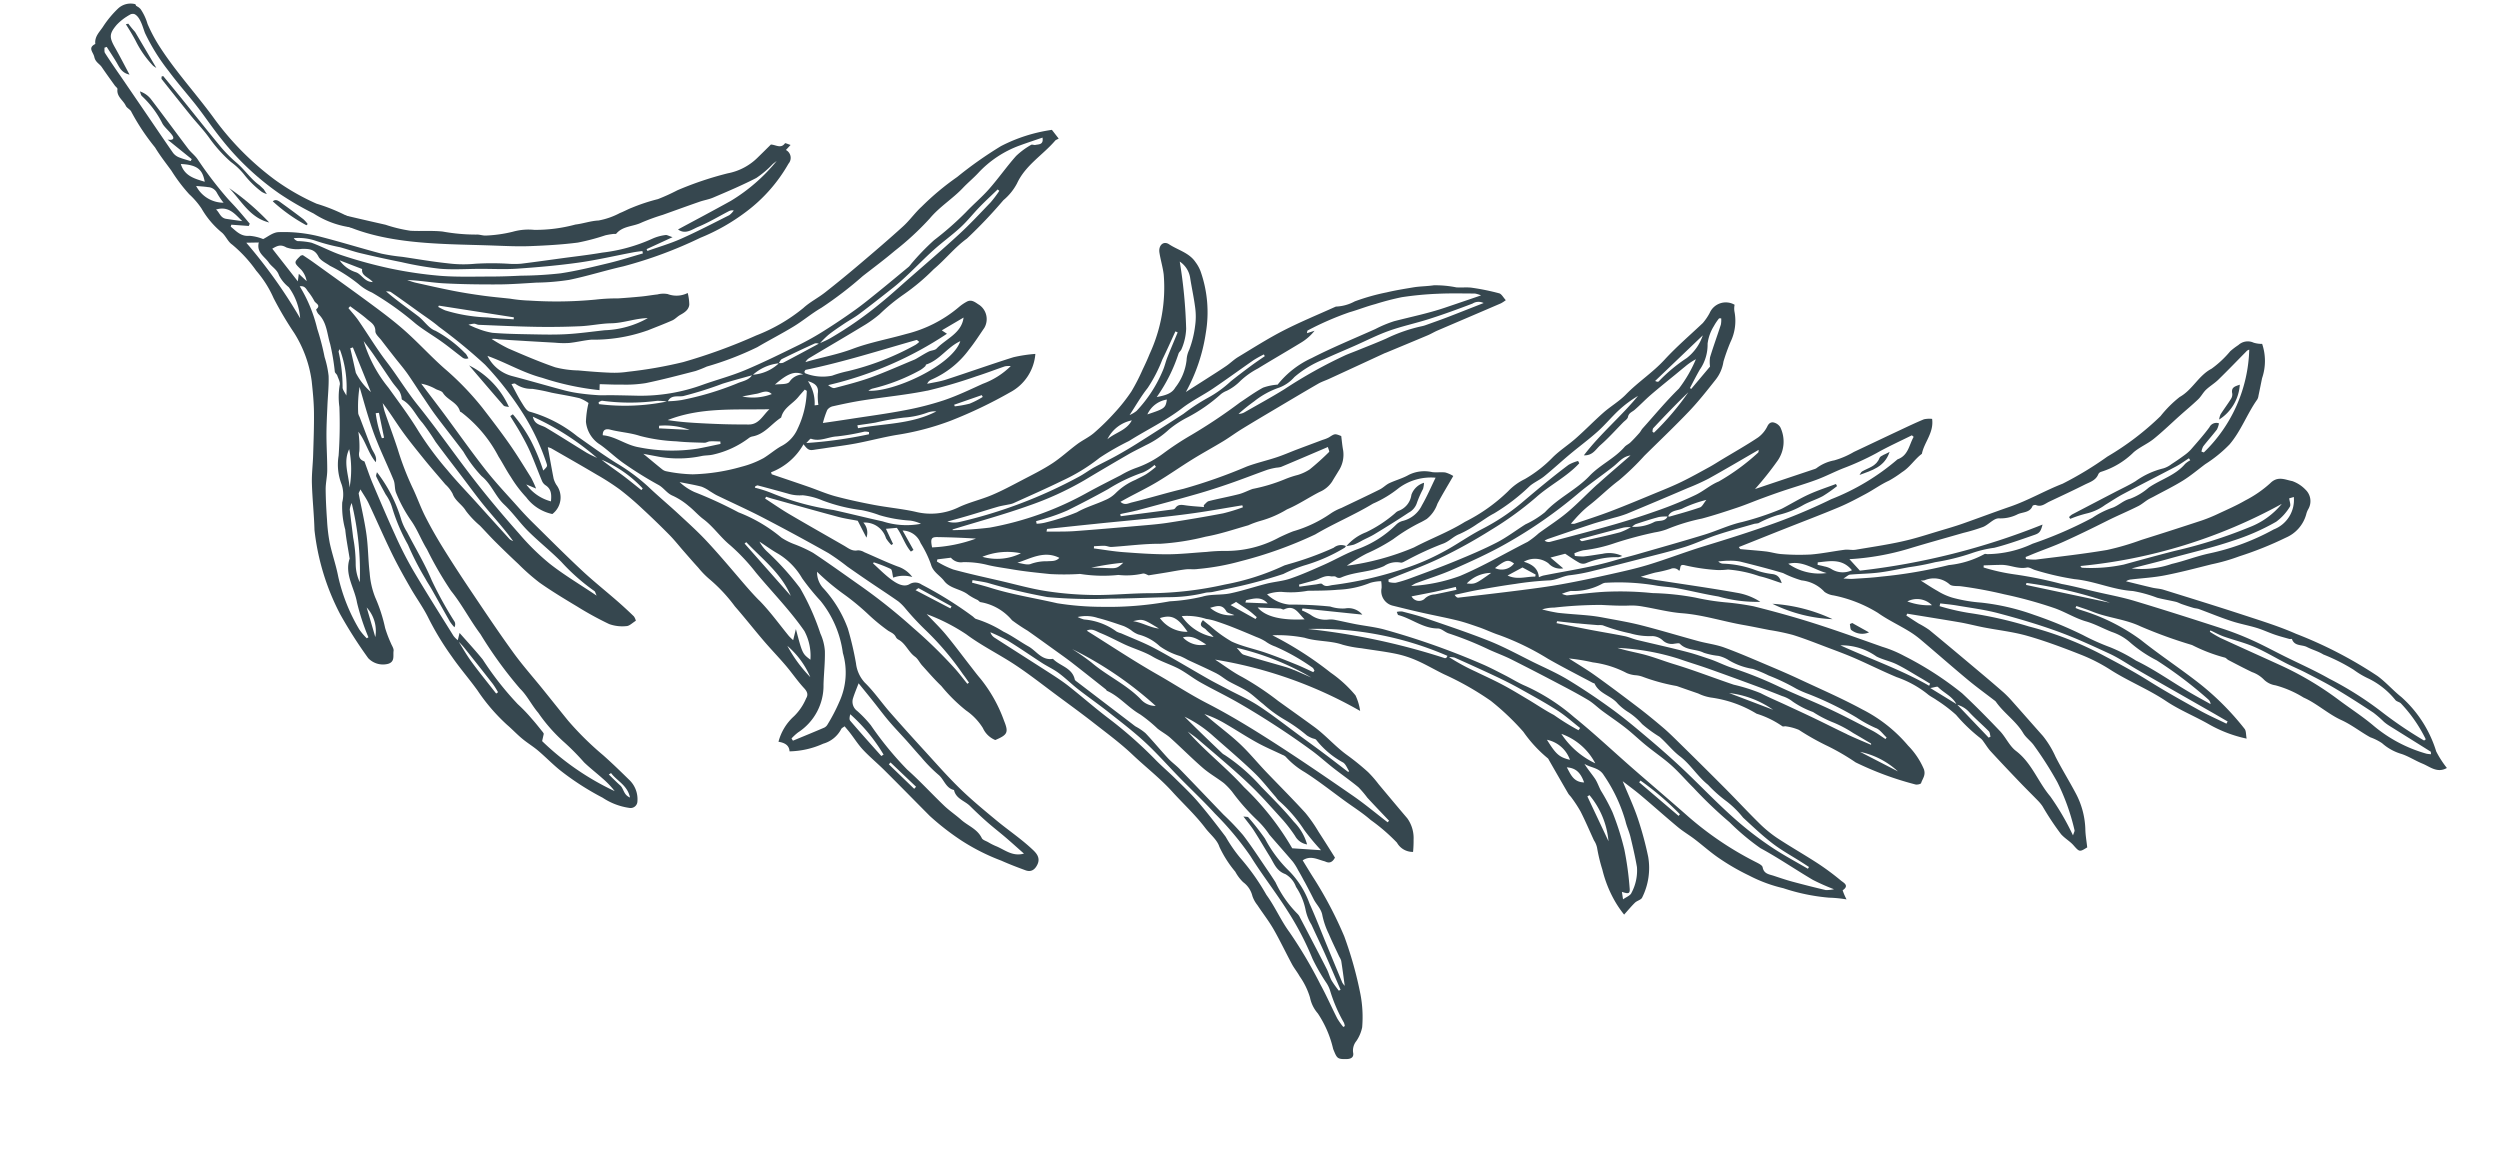 <svg xmlns="http://www.w3.org/2000/svg" width="162.865" height="76.186" viewBox="0 0 162.865 76.186">
  <g id="Group_26159" data-name="Group 26159" transform="matrix(0.995, 0.105, -0.105, 0.995, 6.278, 0)">
    <path id="Path_14998" data-name="Path 14998" d="M.738,1.042A6.589,6.589,0,0,0,2.047,2.553a1.525,1.525,0,0,0,.224.117L.648.485C.475.331.311.168.157,0Q.075.023,0,.052C.261.376.511.707.738,1.042Z" transform="translate(2.075 1.317)" fill="#36474f"/>
    <path id="Path_14999" data-name="Path 14999" d="M156.646,32.67a7.82,7.82,0,0,0-2.623-3.281c-.587-.371-1.1-.857-1.7-1.206a27.514,27.514,0,0,0-5.559-2.173c-1.108-.356-2.259-.586-3.4-.831-1.823-.392-3.653-.753-5.482-1.117-.24-.048-.493-.027-.737-.057-.583-.072-1.165-.155-1.748-.234a.657.657,0,0,1,.322-.154c.716-.162,1.447-.279,2.146-.494,1-.307,1.978-.678,2.959-1.038a12.219,12.219,0,0,0,1.727-.7,22.707,22.707,0,0,0,2.9-1.534,2.319,2.319,0,0,0,1.155-1.638,1.316,1.316,0,0,1,.1-.361,1.03,1.03,0,0,0-.309-1.237,2.229,2.229,0,0,0-.918-.468c-.468-.036-.978-.259-1.416.291a7.514,7.514,0,0,1-1.5,1.285c-.52.38-1.084.7-1.638,1.033a10.134,10.134,0,0,1-1.037.559q-1.883.85-3.78,1.672a17.111,17.111,0,0,1-2.16.887c-1.5.419-3.017.751-4.531,1.106a3.49,3.49,0,0,1-.651.031l-.037-.126c.195-.1.389-.211.584-.314.593-.312,1.2-.6,1.777-.939.9-.527,1.779-1.077,2.653-1.638.637-.409,1.3-.769,1.939-1.18.205-.133.376-.32.569-.473.111-.088.236-.158.353-.238.6-.411,1.22-.8,1.793-1.243.474-.369.892-.81,1.335-1.219a8.664,8.664,0,0,0,1.436-1.444c.66-.968.923-2.1,1.487-3.1a.643.643,0,0,0,.05-.245c.04-.386.076-.772.113-1.158a3.472,3.472,0,0,0-.229-2.225,1.855,1.855,0,0,1-.562-.021.9.9,0,0,0-.968.258,4.63,4.63,0,0,0-.487.458,6.58,6.58,0,0,1-1.092,1.26c-.8.535-1.085,1.493-1.868,2.047a7.441,7.441,0,0,0-1.107,1.366,18.125,18.125,0,0,1-3.163,2.983,22.606,22.606,0,0,1-2.718,2.066c-1.094.565-2.089,1.3-3.21,1.828-1.006.47-2,.971-3,1.446-.456.216-.924.407-1.389.6-.623.26-1.245.537-1.872.772-1.13.423-2.31.714-3.474,1.042-.23.065-.489.024-.723.08-.718.17-1.423.4-2.146.535a14.288,14.288,0,0,1-1.893.175c-.348.017-.7-.061-1.051-.064-.55-.005-1.1.019-1.65.022-.038,0-.077-.072-.126-.122.959-.5,1.893-1,2.829-1.487,1.123-.589,2.257-1.159,3.368-1.769.575-.316,1.122-.687,1.666-1.057.479-.326.914-.722,1.411-1.014a7.419,7.419,0,0,0,.789-.643c.475-.37.722-.923,1.155-1.319.068-.767.643-1.442.423-2.331a1.657,1.657,0,0,0-.528.083c-.536.292-1.056.612-1.579.929-.911.551-1.818,1.109-2.729,1.66a5.507,5.507,0,0,1-1.215.682,2.736,2.736,0,0,0-1.105.632.59.59,0,0,1-.153.084l-2.846,1.3c-.286.131-.571.263-.834.384a20.947,20.947,0,0,0,1.266-1.985,2.162,2.162,0,0,0-.049-2.189.7.7,0,0,0-.445-.262c-.161-.026-.307.045-.393.269a1.971,1.971,0,0,1-.528.8c-.722.6-1.487,1.144-2.236,1.711-.239.181-.472.371-.718.541-.552.382-1.1.771-1.669,1.127-.5.315-1.031.6-1.555.881-.938.509-1.874,1.025-2.826,1.509-.751.382-1.523.723-2.289,1.075a.712.712,0,0,1-.242.02c.179-.246.325-.463.489-.666a6.145,6.145,0,0,1,.539-.611c.621-.591,1.15-1.267,1.784-1.852a16.668,16.668,0,0,0,1.478-1.764c.866-1.057,1.754-2.1,2.586-3.178.548-.712,1.031-1.477,1.511-2.239a2.462,2.462,0,0,0,.383-1.22,12.453,12.453,0,0,1,.322-1.321,3.156,3.156,0,0,0,.046-2.01,1.23,1.23,0,0,1-.034-.43,1.143,1.143,0,0,0-1.557.7,3.654,3.654,0,0,1-.376.7c-.748.873-1.541,1.712-2.226,2.634s-1.568,1.629-2.27,2.522c-.387.491-.912.871-1.338,1.335-.549.6-1.049,1.241-1.6,1.84-.429.469-.934.872-1.34,1.358a8.346,8.346,0,0,1-1.68,1.627,3.822,3.822,0,0,0-1.008.911,11.272,11.272,0,0,1-2.582,2.272c-.973.76-2.1,1.318-3.131,2.009a17.1,17.1,0,0,1-4.218,1.641,10.1,10.1,0,0,1,1.2-.925,11.852,11.852,0,0,0,1.621-1.113,11.332,11.332,0,0,1,1.7-1.3c.114-.075.225-.155.334-.237a2.149,2.149,0,0,0,.586-1.055c.246-.62.534-1.223.838-1.91a2.1,2.1,0,0,0-.538-.173c-.283-.007-.568.074-.851.067a2.281,2.281,0,0,0-1.5.338c-.37.268-.813.433-1.206.672-.208.127-.364.339-.571.47-.78.5-1.572.974-2.358,1.461a3.363,3.363,0,0,0-.655.43,8.335,8.335,0,0,1-2.31,1.411c-.294.151-.572.314-.853.486a7.228,7.228,0,0,1-3.4,1.248,10.384,10.384,0,0,0-1.208.192c-.849.144-1.692.333-2.547.424-.955.1-1.919.133-2.88.161-.631.018-1.264-.025-1.9-.04q0-.071-.008-.143c.229-.035.458-.082.689-.1.15-.011.309.052.454.027,1.047-.179,2.085-.436,3.139-.54a16.1,16.1,0,0,0,2.883-.769c.917-.265,1.794-.671,2.683-1.028a6.1,6.1,0,0,1,.755-.369,6.833,6.833,0,0,0,1.642-.926c.7-.385,1.318-.912,1.989-1.35a1.814,1.814,0,0,0,.747-.764c.107-.243.229-.479.339-.721a1.917,1.917,0,0,0,.154-1.39c-.088-.292-.144-.593-.216-.894-.436-.122-.431-.116-.785.168a2.094,2.094,0,0,1-.381.2c-.534.268-1.068.533-1.6.8-.424.215-.838.452-1.271.648-.617.28-1.263.5-1.867.8a34.126,34.126,0,0,1-3.951,1.878c-1.1.386-2.174.849-3.272,1.243-.188.068-.427.253-.72.029.166-.117.3-.211.429-.3.606-.412,1.23-.8,1.815-1.24.725-.546,1.408-1.145,2.125-1.7.614-.477,1.257-.918,1.876-1.389.385-.293.741-.623,1.125-.918.692-.532,1.393-1.053,2.092-1.574.844-.629,1.686-1.26,2.538-1.879.214-.155.464-.261.692-.4q1.706-1.015,3.41-2.034c.018-.011.039-.016.057-.026.87-.475,1.742-.948,2.61-1.427.2-.111.384-.254.585-.367,1.31-.734,2.622-1.463,3.932-2.2a2.52,2.52,0,0,0,.288-.235c-.184-.16-.318-.377-.483-.4a15.1,15.1,0,0,0-1.781-.173c-.343-.015-.688.073-1.033.082a6.787,6.787,0,0,0-1.469.02c-.432.112-.882.155-1.315.275-.566.157-1.137.312-1.692.507a13.814,13.814,0,0,0-2,.8,2.8,2.8,0,0,1-1.1.452.279.279,0,0,0-.117.03c-1.069.626-2.163,1.215-3.2,1.893-.953.624-1.849,1.338-2.759,2.028-.256.194-.463.452-.709.661-.386.328-.784.641-1.18.958-.416.333-.834.664-1.251,1a11.377,11.377,0,0,0,.888-3.962,8.019,8.019,0,0,0-.762-3.957,2.416,2.416,0,0,0-.392-.56c-.477-.567-1.221-.654-1.834-.974-.388-.2-.687.148-.564.61s.32.918.427,1.389a10.3,10.3,0,0,1-.371,5.242c-.1.356-.22.709-.346,1.058a12.7,12.7,0,0,1-.577,1.491,11.211,11.211,0,0,1-.942,1.491,15.1,15.1,0,0,1-1.209,1.463c-.3.313-.684.537-1,.83-.507.465-.961.991-1.493,1.423-.578.47-1.213.871-1.835,1.285s-1.212.818-1.85,1.17c-.677.374-1.427.624-2.083,1.029a4.138,4.138,0,0,1-2.772.572c-.9-.1-1.807-.085-2.708-.159-.867-.071-1.734-.164-2.592-.3-.6-.1-1.184-.286-1.777-.425-.819-.191-1.641-.373-2.461-.559l-.06-.124a4.1,4.1,0,0,0,1.912-2.038c.311.334.422.37.717.288.257-.071.517-.129.775-.2.633-.164,1.27-.311,1.9-.5.843-.255,1.668-.57,2.515-.812a17.422,17.422,0,0,0,3.47-1.309,29.668,29.668,0,0,0,3.646-2.242A3.1,3.1,0,0,0,63.22,16.5a9.365,9.365,0,0,0-1.4.366c-1.413.614-2.8,1.281-4.211,1.909-.38.17-.791.271-1.188.4a.492.492,0,0,1,.245-.3A6,6,0,0,0,58.9,16.665c.31-.481.567-1,.837-1.5a1.13,1.13,0,0,0-.471-1.448c-.27-.127-.539-.348-.855-.122a2.853,2.853,0,0,0-.466.4,8.428,8.428,0,0,1-3.234,2.1c-1.122.451-2.3.795-3.371,1.333-.956.479-1.97.765-2.951,1.174a.705.705,0,0,1,.225-.292c1.142-.857,2.292-1.7,3.429-2.569A7.894,7.894,0,0,0,52.86,15a12.506,12.506,0,0,1,1.42-1.443,14.007,14.007,0,0,0,1.78-1.847C56.74,11.006,57.275,10.15,58,9.5a31.189,31.189,0,0,0,2.1-2.735,3.62,3.62,0,0,0,.768-1.181c.424-1.242,1.475-2.008,2.18-3.032.037-.053.11-.081.212-.152l-.5-.521a10.374,10.374,0,0,0-3.185,1.4,25.7,25.7,0,0,0-2.627,2.3,17.417,17.417,0,0,0-2.088,2.153c-.393.44-.683.971-1.075,1.412-.815.916-1.659,1.806-2.506,2.693-.687.72-1.384,1.43-2.1,2.124-.413.4-.914.721-1.294,1.151a11.223,11.223,0,0,1-2.866,2.1,35.8,35.8,0,0,1-4.551,2.226,28.108,28.108,0,0,1-3.5,1,6.03,6.03,0,0,1-1.14.183c-.694.046-1.391.063-2.086.072a6.515,6.515,0,0,1-1.527-.046c-1.068-.247-2.118-.572-3.165-.9a10.489,10.489,0,0,1-1.142-.5,1.407,1.407,0,0,1,.455-.022q1.839-.077,3.678-.169a5.922,5.922,0,0,0,.916-.078c.475-.1.935-.27,1.411-.365a10.464,10.464,0,0,0,3.473-.933c.036-.021.078-.032.115-.052.508-.269,1.021-.527,1.519-.813.18-.1.309-.292.481-.412.266-.184.519-.389.519-.727a3.286,3.286,0,0,0-.182-.745,1.625,1.625,0,0,1-1.29.206,1.547,1.547,0,0,0-.658.094c-.339.073-.673.171-1.013.241q-.753.155-1.511.285a12.257,12.257,0,0,0-1.456.233,26.857,26.857,0,0,1-4.262.514,9.605,9.605,0,0,1-1.287.008c-.6,0-1.191.009-1.786-.01-.638-.02-1.277-.052-1.913-.108-.838-.074-1.673-.173-2.509-.27-.193-.022-.382-.075-.573-.114.793-.064,1.575,0,2.352-.036,1.187-.06,2.372-.171,3.553-.3.835-.092,1.664-.244,2.493-.382a15.17,15.17,0,0,0,2.093-.4c1.152-.366,2.264-.856,3.409-1.244a27.959,27.959,0,0,0,4.793-2.374,13.1,13.1,0,0,0,2.775-1.986,10.194,10.194,0,0,0,2.432-3.418A.578.578,0,0,0,45.675,5l.268-.357c-.163-.033-.356-.1-.374-.071-.229.4-.584.156-.905.178-.244.3-.488.6-.739.9a3.764,3.764,0,0,1-1.858,1.259,21.775,21.775,0,0,0-3.142,1.44,12.868,12.868,0,0,1-1.2.706,12.221,12.221,0,0,0-1.627.734c-.255.128-.489.3-.742.427a4.781,4.781,0,0,1-1.33.63c-.521.081-.977.309-1.472.42a9.975,9.975,0,0,1-2.623.626,3.761,3.761,0,0,0-1.379.266,8.663,8.663,0,0,1-1.731.435c-.2.028-.415-.034-.613,0A12.251,12.251,0,0,1,24,12.627c-.7,0-1.382.133-2.076.169a9.471,9.471,0,0,1-1.664-.219c-1.485-.176-2.969-.352-4.447-.582,0,.081.079.136.15.175,3.409,1.882,7.734,1.27,11.449,1.015.794-.055,1.591-.1,2.378-.215,1.023-.147,2.047-.315,3.052-.554a14.337,14.337,0,0,0,1.726-.658,4.912,4.912,0,0,1,.516-.144c.058-.015.151,0,.174-.032.372-.555,1.051-.574,1.558-.892a13.335,13.335,0,0,1,1.331-.65c.764-.368,1.525-.74,2.292-1.1.278-.131.583-.21.849-.36.9-.5,1.8-1,2.658-1.563A6.235,6.235,0,0,0,44.918,6c.056-.06.119-.115.236-.228a11.53,11.53,0,0,1-2.7,2.9c-1.057.744-2.131,1.464-3.223,2.211.513.3.912-.1,1.292-.309.642-.348,1.231-.795,1.843-1.2a.5.5,0,0,1,.344-.1,1.28,1.28,0,0,1-.258.335c-.982.631-1.957,1.277-2.967,1.861-.668.386-1.389.679-2.087,1.014l-.067-.111,1.6-.953c-.258-.053-.379-.116-.472-.089a2.952,2.952,0,0,0-.8.311A10.938,10.938,0,0,1,34.483,12.9c-.863.245-1.741.437-2.613.651-.854.21-1.707.424-2.564.622a5.539,5.539,0,0,1-.727.086,17.869,17.869,0,0,0-2.247.231,8.018,8.018,0,0,1-1.795.159c-.993,0-1.986-.069-2.979-.109a12.309,12.309,0,0,1-1.372-.065c-1.334-.206-2.659-.469-3.993-.668a9.484,9.484,0,0,0-2.82-.019c-.36.055-.677.391-.94.553a2.973,2.973,0,0,0-.9-.118c-.567.116-.9-.218-1.284-.465l.025-.13,1.139-.038.047-.154c-.311-.3-.618-.6-.934-.887-.238-.22-.492-.422-.729-.644A24.957,24.957,0,0,1,7.647,9.625c-.194-.234-.474-.394-.683-.617-.93-.992-1.842-2-2.778-2.987a1.53,1.53,0,0,0-.745-.4c.058.1.091.247.179.3A6.317,6.317,0,0,1,5.137,7.573c.2.248.489.427.7.669.167.19.111.335-.274.311l1.7,1.1-.057.134c-.272-.056-.551-.092-.815-.174A.9.9,0,0,1,6,9.363c-.688-.794-1.363-1.6-2.043-2.4-.6-.707-1.2-1.411-1.8-2.118C1.734,4.357,1.319,3.872.92,3.373c-.064-.08-.049-.225-.071-.339l.142-.068c.247.309.5.611.738.93.221.3.4.652.928.709C2.243,3.995,1.9,3.469,1.536,2.96c-.445-.622-.485-.85-.052-1.489A3.457,3.457,0,0,1,2.235.749.577.577,0,0,1,2.568.617a3.467,3.467,0,0,1,.35-.238C2.905.361,2.891.343,2.878.325A.8.8,0,0,1,2.55,0h-.03A1.194,1.194,0,0,0,1.467.4,6.664,6.664,0,0,0,.65,1.611C.469,2,.112,2.355.233,2.853c-.484.314-.081.534.023.85.109.335.377.4.548.6.316.375.645.739.971,1.106.066.075.2.146.2.215-.015.495.445.677.653,1.023.09.149.332.213.407.364A14.379,14.379,0,0,0,4.808,9.146c.371.49.8.932,1.216,1.391a10.846,10.846,0,0,0,1.317,1.407,5.1,5.1,0,0,1,.891.837,5.672,5.672,0,0,0,1.453,1.4c.295.182.472.566.773.725A8.668,8.668,0,0,1,12.2,16.436a7.039,7.039,0,0,1,1.313,1.658,23.084,23.084,0,0,0,1.574,2.117,7.843,7.843,0,0,1,1.461,3c.141.659.279,1.321.358,1.989.11.93.171,1.866.241,2.8.046.611.031,1.229.113,1.835.135,1,.351,1.99.484,2.99A15.475,15.475,0,0,0,19.98,38.1,29.087,29.087,0,0,0,22.1,40.759a1.323,1.323,0,0,0,1.334.229c.434-.189.246-.57.259-.869.007-.16-.147-.327-.231-.49a7.853,7.853,0,0,1-.473-.939,10.162,10.162,0,0,0-.847-1.905,5.319,5.319,0,0,1-.529-1.55c-.187-.818-.27-1.66-.472-2.474-.216-.872-.521-1.722-.78-2.584-.015-.049.03-.116.082-.292.244.326.458.569.624.842.624,1.028,1.214,2.075,1.851,3.094.45.72.943,1.415,1.439,2.1.449.625.978,1.2,1.382,1.851a18.536,18.536,0,0,0,1.752,2.3c.6.7,1.288,1.339,1.907,2.032a12.235,12.235,0,0,0,2.146,2.023c.371.255.712.554,1.086.8.355.238.748.419,1.1.659.51.347.986.744,1.5,1.084a17.629,17.629,0,0,0,3,1.523,4.2,4.2,0,0,0,1.809.479.445.445,0,0,0,.471-.49,1.739,1.739,0,0,0-.617-1.277c-.63-.5-1.265-1-1.92-1.468a19.685,19.685,0,0,1-2.5-1.994c-.625-.622-1.242-1.251-1.865-1.875-.731-.732-1.5-1.431-2.186-2.2-1.055-1.174-2.065-2.387-3.079-3.6-.723-.862-1.434-1.734-2.124-2.622-.49-.631-.96-1.281-1.395-1.952-.375-.579-.668-1.211-1.035-1.8a18.866,18.866,0,0,1-1.21-2.375c-.345-.772-.725-1.529-1.081-2.3-.085-.183-.138-.381-.206-.573.548.572,1,1.169,1.5,1.728s1.048,1.1,1.587,1.641c.5.5,1.019.975,1.527,1.464a2.251,2.251,0,0,1,.535.554c.214.456.688.632.973,1.016a5.9,5.9,0,0,0,1.014.866c.375.314.737.643,1.118.949q.81.652,1.641,1.278a13.613,13.613,0,0,0,1.493,1.058c.839.468,1.712.877,2.584,1.282a21.168,21.168,0,0,0,2.207.924,2.532,2.532,0,0,0,1.139.012c.19-.029.351-.247.564-.408a.784.784,0,0,0-.158-.272q-.594-.467-1.213-.9c-.823-.577-1.673-1.118-2.474-1.724-1.194-.9-2.358-1.848-3.529-2.781-.334-.266-.658-.546-.974-.833-.8-.731-1.632-1.436-2.388-2.212-1.044-1.073-2.029-2.2-3.043-3.307-.574-.624-1.158-1.238-1.738-1.857a3.074,3.074,0,0,1,.988.253c.162.062.385.075.477.192.346.44,1.008.513,1.234,1.082.012.029.07.04.107.058a8.692,8.692,0,0,1,2.7,2.61c.32.4.6.838.933,1.233a7.989,7.989,0,0,0,1.135,1.21,2.856,2.856,0,0,0,1.807.907,1.358,1.358,0,0,0,.061-1.918,1.654,1.654,0,0,1-.219-.378c-.2-.651-.387-1.306-.591-2a1.181,1.181,0,0,1,.224.047c1.048.463,2.1.923,3.141,1.4a16.116,16.116,0,0,1,1.587.8,19.237,19.237,0,0,1,1.6,1.1q.981.731,1.928,1.508c.379.313.722.67,1.083,1,.331.307.66.616,1,.915a5.59,5.59,0,0,0,.85.7A10.373,10.373,0,0,1,45.488,34.9c.718.665,1.4,1.369,2.112,2.042.518.49,1.066.948,1.583,1.439.46.438.872.929,1.349,1.346.23.2.32.391.2.64a3.559,3.559,0,0,1-.655,1.234,3.375,3.375,0,0,0-.84,1.768c.435.024.721.169.781.547a5.569,5.569,0,0,0,2.126-.726,1.909,1.909,0,0,0,1.069-1.073c.023-.069.11-.116.2-.2.14.136.272.257.394.386.325.341.619.717.975,1.022.495.425,1.044.787,1.553,1.2,1.074.865,2.136,1.744,3.205,2.614a16.723,16.723,0,0,0,2.24,1.388,13.579,13.579,0,0,0,2.7,1.019c.534.175,1.08.319,1.626.457.38.1.614-.1.74-.466.172-.5-.234-.783-.472-.962-.782-.589-1.658-1.051-2.476-1.594-.87-.578-1.744-1.157-2.565-1.8-.871-.683-1.688-1.437-2.517-2.172-.877-.776-1.75-1.558-2.609-2.354-.6-.56-1.143-1.2-1.787-1.706a2.221,2.221,0,0,1-.7-1.188,20.218,20.218,0,0,0-.767-2.2,7.887,7.887,0,0,0-1.817-2.4,1.532,1.532,0,0,1-.563-1.062,15.363,15.363,0,0,0,1.822,1.232,15.721,15.721,0,0,1,1.817,1.2,12.278,12.278,0,0,0,1.37.9c.212.1.424.151.551.373a.413.413,0,0,0,.193.14c.487.212.714.727,1.169.985.205.116.339.353.521.516.455.408.9.826,1.384,1.2a10.675,10.675,0,0,0,1.768,1.416,3.847,3.847,0,0,1,1.211,1.024,1.514,1.514,0,0,0,.884.691c.765-.423.821-.586.436-1.308a9.438,9.438,0,0,0-1.811-2.56c-.226-.211-.437-.438-.652-.662C60.609,36.6,60,35.929,59.356,35.3c-.438-.429-.927-.806-1.393-1.207a12.474,12.474,0,0,1,2.7,1.035c1.086.646,2.295,1.081,3.418,1.67,1.009.528,1.974,1.139,2.957,1.717.837.493,1.68.978,2.5,1.492.916.572,1.855,1.122,2.71,1.777.938.719,1.944,1.335,2.837,2.134.789.706,1.649,1.34,2.379,2.12.351.375.848.678,1.04,1.119a7.246,7.246,0,0,0,1.2,1.506,2.76,2.76,0,0,0,.582.624,1.577,1.577,0,0,1,.691.831,1.939,1.939,0,0,0,.386.555c.4.487.844.945,1.214,1.455.5.693.947,1.428,1.43,2.136.174.255.4.474.576.727a4.772,4.772,0,0,1,.82,1.311,2.239,2.239,0,0,0,.616.975,7.009,7.009,0,0,1,1.234,2.195c.308.569.318.645.949.561.329-.044.457-.206.362-.484A.988.988,0,0,1,88.7,58.8a2.432,2.432,0,0,0,.283-.932,7.979,7.979,0,0,0-.333-2.113A24.941,24.941,0,0,0,87.2,52.1a25.534,25.534,0,0,0-2.453-3.652c-.266-.337-.525-.68-.757-.981.459-.377.911-.177,1.361-.1a.8.8,0,0,1,.123.026c.291.1.465-.027.588-.324-.4-.509-.813-1.037-1.235-1.555a9.532,9.532,0,0,0-.988-1.14c-.932-.828-1.9-1.608-2.854-2.416-.609-.519-1.18-1.086-1.814-1.572s-1.348-.915-2.025-1.368c-.174-.116-.347-.234-.521-.352a7.123,7.123,0,0,1,1.434.486c.727.325,1.436.693,2.169,1,.565.239,1.155.416,1.734.623a.619.619,0,0,1,.222.1,5.187,5.187,0,0,0,1.343.87c.957.476,1.864,1.052,2.792,1.587.6.347,1.233.655,1.8,1.057a12.037,12.037,0,0,1,1.855,1.288,1.177,1.177,0,0,0,1.106.489,7.367,7.367,0,0,0-.05-.8,2.2,2.2,0,0,0-.551-1.334c-.7-.664-1.391-1.339-2.087-2.009a7.611,7.611,0,0,0-.764-.713,16.274,16.274,0,0,0-1.48-.963c-.824-.47-1.508-1.13-2.338-1.611s-1.668-.951-2.5-1.426a18.856,18.856,0,0,0-2.5-1.306c-.618-.239-1.192-.594-1.864-.937A28.15,28.15,0,0,1,86.691,37.4a3.543,3.543,0,0,0-.408-.977,8.131,8.131,0,0,0-1.76-1.3A22.732,22.732,0,0,0,80.489,33.1a9.1,9.1,0,0,1,2.1-.06c.841.17,1.684,0,2.513.191a7.4,7.4,0,0,0,1.235.1c.764.043,1.531.05,2.292.125a6.82,6.82,0,0,1,1.411.3c.624.2,1.224.478,1.842.7a19.074,19.074,0,0,1,3.205,1.4A16.431,16.431,0,0,1,97.4,37.633a8.645,8.645,0,0,0,1.747,1.539c.051.024.085.09.121.14.483.668.964,1.337,1.451,2,.07.1.175.166.252.258a8.616,8.616,0,0,1,.686.844c.372.577.708,1.178,1.058,1.769a1.384,1.384,0,0,1,.253.461,10.508,10.508,0,0,0,.489,1.371,7.839,7.839,0,0,0,1.018,1.946,6.707,6.707,0,0,0,.7.822c.24-.331.416-.6.623-.848.123-.146.378-.223.428-.379a4.307,4.307,0,0,0,.113-2.679,21.943,21.943,0,0,0-.943-2.432c-.362-.784-.813-1.527-1.226-2.29.412.256.852.509,1.27.792.875.593,1.733,1.212,2.612,1.8.372.249.786.436,1.169.669.588.357,1.147.766,1.754,1.086a14.554,14.554,0,0,0,2.031.9,9.438,9.438,0,0,0,2.3.585,12.837,12.837,0,0,0,3.023.3,8.2,8.2,0,0,1,1.145-.008,3.663,3.663,0,0,1-.315-.564c.432-.36-.006-.5-.181-.619a16.522,16.522,0,0,0-1.621-.956c-.929-.474-1.887-.891-2.812-1.371a8,8,0,0,1-1.268-.843c-.8-.636-1.571-1.311-2.364-1.957q-1.691-1.375-3.4-2.73c-.355-.283-.712-.567-1.086-.824-.575-.393-1.158-.778-1.753-1.14-1-.606-2-1.206-3.014-1.781-.588-.333-1.206-.614-1.81-.919a12.718,12.718,0,0,1,1.572.09,6.553,6.553,0,0,1,2.273.461,1.933,1.933,0,0,0,.552.081,1.7,1.7,0,0,1,.479.043,12.711,12.711,0,0,0,2.3.374c.477.115.956.225,1.434.335a2.962,2.962,0,0,0,.856.176,7.685,7.685,0,0,1,3.064.734,6.1,6.1,0,0,1,1.752.635c.05.035.158-.026.236-.016a3.318,3.318,0,0,1,.859.139,16.557,16.557,0,0,0,2,.861,14.946,14.946,0,0,1,1.9.857,20.579,20.579,0,0,0,4.01,1.019c.115.025.357-.059.37-.126.057-.294.261-.528.087-.915a4.954,4.954,0,0,0-1.186-1.422,9.547,9.547,0,0,0-3.2-2.027c-1.4-.579-2.852-1.034-4.286-1.53-.674-.233-1.356-.446-2.039-.653-1.011-.306-2.02-.628-3.044-.885-.559-.14-1.15-.146-1.722-.238-1.275-.206-2.544-.452-3.822-.637-.837-.121-1.686-.169-2.53-.239-.327-.027-.657-.037-.985-.034-.654.006-1.309.042-1.963.035a10.419,10.419,0,0,1-1.037-.11,2.554,2.554,0,0,1,.764-.2,27.755,27.755,0,0,1,3.025-.495c.632-.036,1.259-.063,1.886-.16a4.051,4.051,0,0,1,.857-.017c.85.051,1.7.186,2.548.162,1.373-.039,2.709.25,4.065.342.577.039,1.153.1,1.729.149a14.516,14.516,0,0,1,1.54.157c.774.156,1.536.37,2.3.57.632.165,1.267.325,1.889.522.944.3,1.872.65,2.821.933a6.754,6.754,0,0,1,2.094.873c.2.142.439.218.651.341a9.546,9.546,0,0,1,1.356.822,10.771,10.771,0,0,0,1.743,1.348.858.858,0,0,1,.206.187c.18.194.339.41.536.584.674.594,1.358,1.178,2.044,1.758.459.389.93.764,1.393,1.149a2.625,2.625,0,0,1,.3.3,17.914,17.914,0,0,0,1.39,1.681c.281.256.617.39.886.638.434.4.44.394.9.039-.085-.395-.2-.782-.248-1.177a5.306,5.306,0,0,0-.885-2.276c-.5-.742-1.05-1.448-1.539-2.2a6.176,6.176,0,0,0-.962-1.261c-.731-.664-1.454-1.337-2.185-2a7.082,7.082,0,0,0-.657-.547c-.567-.4-1.143-.794-1.721-1.183-1.171-.79-2.342-1.582-3.521-2.359a6.209,6.209,0,0,0-.721-.337c-.288-.14-.572-.289-.857-.434l.041-.129c1.149.067,2.3.126,3.447.2.536.036,1.068.118,1.6.165.965.084,1.944.086,2.895.253,1.208.212,2.4.522,3.585.851a11.156,11.156,0,0,1,2.007.771c1.246.626,2.592,1,3.831,1.653.949.5,2,.793,2.988,1.233a8.518,8.518,0,0,0,2.48.645c-.078-.26-.078-.5-.2-.62a17.64,17.64,0,0,0-3.159-2.579c-1.364-.861-2.806-1.6-4.164-2.469a12.825,12.825,0,0,0-3.965-1.5c-.081-.02-.165-.031-.246-.052s-.158-.046-.237-.07l.041-.134c.361.085.727.156,1.083.257,1.053.3,2.161.255,3.216.626a30.414,30.414,0,0,0,3.46.855,10.759,10.759,0,0,0,2.185.586c.09,0,.175.1.27.139.534.21,1.068.423,1.608.616a2.022,2.022,0,0,1,.788.376,1.357,1.357,0,0,0,.822.321,6.872,6.872,0,0,1,1.905.6c.9.289,1.7.9,2.6,1.2.709.238,1.319.634,1.992.917a3.519,3.519,0,0,1,.8.3,3.3,3.3,0,0,0,1.354.57c.478.11.926.34,1.4.478.517.15,1.028.536,1.615.116A6.507,6.507,0,0,1,156.646,32.67ZM6.589,10.043c1.18-.074,1.462.3,1.671.985C7.585,10.9,6.912,10.8,6.589,10.043Zm1.142,1.316c.245,0,.508-.018.77-.005a.685.685,0,0,1,.628.317,4.547,4.547,0,0,0,.492.586A2.01,2.01,0,0,1,7.731,11.359ZM9.18,12.751c.811-.345,1.282.192,1.778.571-.335-.011-.7-.019-1.059-.038C9.512,13.264,9.422,12.9,9.18,12.751ZM55.993,43.589c-.754-.687-1.513-1.369-2.254-2.069-.084-.08-.066-.267-.042-.423a11.178,11.178,0,0,1,2.434,2.387Zm2.353,1.9-1.811-1.413.1-.132,1.819,1.4Zm-4.32-6.452c.42.421.8.794,1.167,1.17s.71.747,1.083,1.1.783.7,1.172,1.048.744.695,1.126,1.031A9.622,9.622,0,0,0,59.8,44.4c.417.259.574.831,1.132.894.181.555.76.619,1.143.924.4.32.812.634,1.232.931s.885.584,1.322.885c.417.287.826.588,1.267.9-.736.292-1.291-.135-1.891-.3a3.992,3.992,0,0,1-.516-.2c-.149-.063-.357-.1-.428-.213-.345-.561-.977-.7-1.465-1.049-.382-.273-.8-.493-1.175-.779-.895-.69-1.742-1.444-2.66-2.1a21.684,21.684,0,0,1-2.663-2.631,7.641,7.641,0,0,0-.978-.827.744.744,0,0,1-.347-.82C53.833,39.718,53.925,39.418,54.026,39.036Zm91.47-21.22c.066-.117-.058-.342-.1-.532l.29-.119a2.057,2.057,0,0,1-1.08,2.238,15.22,15.22,0,0,1-4.026,2c-.795.263-1.546.657-2.339.929a5.961,5.961,0,0,1-2.571.567c.849-.317,1.591-.58,2.322-.871,1.35-.538,2.724-1,4.05-1.616a14.551,14.551,0,0,0,2.672-1.525A3.4,3.4,0,0,0,145.5,17.816Zm-.543-.122a5.051,5.051,0,0,1-1.933,1.73,30.994,30.994,0,0,1-4.67,2.042c-1.078.4-2.146.818-3.215,1.237a10.245,10.245,0,0,1-2.689.49c-.027,0-.059-.05-.112-.1A33.908,33.908,0,0,0,144.953,17.694ZM121.11,23.143c1.134-.48,2.28-.93,3.421-1.394a11.718,11.718,0,0,0,1.245-.524c.342-.188.62-.628.955-.661a2.445,2.445,0,0,0,1.153-.368c.311-.215.815-.182.944-.663.012-.046.155-.1.217-.082.366.107.583-.157.842-.315.728-.444,1.46-.882,2.178-1.343.314-.2.693-.349.808-.773a.3.3,0,0,1,.168-.17,5.22,5.22,0,0,0,1.975-1.494c.356-.372.831-.629,1.2-.994.547-.546,1.042-1.144,1.562-1.717.35-.386.717-.759,1.053-1.158.169-.2.265-.463.434-.663.223-.262.509-.472.729-.736.55-.661,1.077-1.34,1.613-2.012a.375.375,0,0,1,.186-.145,9.676,9.676,0,0,1-2.238,6.965l-.159-.038a1.1,1.1,0,0,1,.077-.351c.248-.4.526-.782.771-1.183a1.339,1.339,0,0,0,.091-.415.5.5,0,0,0-.588.312c-.316.544-.686,1.056-1.047,1.572a2.81,2.81,0,0,1-.417.445q-.36.329-.741.634a1.606,1.606,0,0,1-.5.332,5.251,5.251,0,0,0-1.712,1.02c-.413.319-.867.586-1.3.875q-1.3.859-2.59,1.719a1.068,1.068,0,0,0-.17.184l.088.108a7.661,7.661,0,0,1,1.075-.479,3.268,3.268,0,0,0,1.088-.661c.362-.277.711-.572,1.088-.826,1.065-.718,2.145-1.414,3.211-2.13.285-.191.541-.424.81-.639l.1.122a1.576,1.576,0,0,0-.31.269c-.553.819-1.484,1.171-2.2,1.79a3.943,3.943,0,0,1-1.118.841c-.457.161-.716.548-1.142.73a5.631,5.631,0,0,0-1.183.767,26.416,26.416,0,0,1-3.687,2.082,7.057,7.057,0,0,1-2.868.985c-.062,0-.147-.015-.182.018a6.1,6.1,0,0,1-2.229.953,30.216,30.216,0,0,1-4.313,1.212c-.6.14-1.207.232-1.812.337-.154.027-.313.024-.609.043.216-.164.3-.281.409-.3.619-.121,1.25-.19,1.863-.334.645-.151,1.275-.366,1.911-.553a15.82,15.82,0,0,0,1.651-.5,14.2,14.2,0,0,0,2.29-.827,7.453,7.453,0,0,1,1.431-.507c.367-.134.728-.287,1.085-.446.489-.218.974-.448,1.458-.677.288-.136.366-.264.429-.712A45.738,45.738,0,0,1,118.092,24.9l-.757-.672A16.624,16.624,0,0,0,121.11,23.143Zm-3.536,1.784a1.38,1.38,0,0,1-1.356.055,1.426,1.426,0,0,0-.464-.113c-.146-.026-.294-.038-.442-.056l-.006-.162C116.065,24.5,116.839,24.208,117.575,24.927Zm-1.618.356a3.508,3.508,0,0,1-2.548-.339C114.322,24.613,115.108,25.154,115.957,25.283Zm-15.54-1.562c.463-.207.941-.381,1.411-.573a7.7,7.7,0,0,0,.778-.335q1.9-1.034,3.782-2.088a14.371,14.371,0,0,0,1.285-.753c1.009-.708,2-1.445,3.044-2.205-.008.084.009.164-.022.19a14.178,14.178,0,0,1-2.352,2.135c-.51.27-.917.728-1.413,1.032a24.278,24.278,0,0,1-2.153,1.174q-1.411.681-2.864,1.273c-1.348.549-2.712,1.057-4.071,1.579a.421.421,0,0,1-.368-.04,1.585,1.585,0,0,1,.195-.127C98.585,24.559,99.5,24.132,100.417,23.721Zm7.252-2.354c-.156.239-.222.466-.363.532-.622.294-1.266.543-1.9.8a.192.192,0,0,1-.1-.012c.144-.447.636-.415.941-.643A8.12,8.12,0,0,1,107.669,21.367Zm-2.4,1.344c-.133.364-.527.3-.79.421a2.869,2.869,0,0,1-1.437.489.829.829,0,0,1,.215-.2c.479-.217.961-.431,1.452-.62A2.54,2.54,0,0,1,105.272,22.711Zm-2.3.936a3.752,3.752,0,0,1-.669.408c-.784.3-1.582.559-2.375.83-.049.017-.111,0-.2-.109.272-.1.545-.2.817-.308.651-.248,1.3-.5,1.954-.742A2.187,2.187,0,0,1,102.973,23.648Zm-2.454-2.554c-.6.666-1.141,1.383-1.761,2.028-.531.552-1.138,1.031-1.707,1.548a5.791,5.791,0,0,1-.663.635c-1.379.894-2.7,1.869-4.145,2.67a11.03,11.03,0,0,1-3.095.986,1.873,1.873,0,0,1,.267-.2c.771-.384,1.568-.721,2.312-1.15,1.111-.641,2.226-1.289,3.267-2.035a30.217,30.217,0,0,0,4.289-3.7c.683-.716,1.447-1.354,2.154-2.049.309-.3.527-.7,1.02-.818C101.811,19.7,101.152,20.388,100.519,21.094ZM96.223,27l.9.37-.011.135c-.586.051-1.153.351-1.8.117Zm-1.774.226c.645-.614.789-.662,1.2-.425A1.021,1.021,0,0,1,94.45,27.229Zm-.213.336c-.958.843-.958.843-1.513.856A2.214,2.214,0,0,1,94.237,27.565ZM92.1,28.9c-.455.148-.91.3-1.366.443a.984.984,0,0,0-.658.379.552.552,0,0,1-.84-.093c.511-.157.984-.3,1.452-.449.453-.148.9-.31,1.351-.466Zm14.271-15.956a2.851,2.851,0,0,0,.308-1.7,2.829,2.829,0,0,1,.286-1.18,3.3,3.3,0,0,1,.285-.537l.137-.018a1.6,1.6,0,0,1,.021.41c-.153.731-.336,1.455-.477,2.188a2.059,2.059,0,0,0,.063.6l-1.067,1.58-.089-.048C106.009,13.807,106.177,13.372,106.366,12.946Zm-2.56,4.436-.105-.063c.01-.08-.007-.181.035-.236.657-.866,1.322-1.727,2.024-2.56A17.529,17.529,0,0,1,103.807,17.383Zm2.5-6.641a3.116,3.116,0,0,1-.884,1.578,10.393,10.393,0,0,0-1.651,1.7c-.034.041-.1.051-.24,0Zm-19.043,17.1a1.437,1.437,0,0,1,1.026-.323c.11.02.254-.11.375-.183a19.932,19.932,0,0,1,2.194-1.307c.427-.189.656-.562,1.053-.76a7.288,7.288,0,0,0,1.109-.8c.331-.252.635-.544.983-.769a12.879,12.879,0,0,0,2.14-2.032c.257-.265.594-.452.854-.713.522-.523,1.009-1.081,1.523-1.612.539-.557,1.114-1.08,1.633-1.654.437-.484.8-1.035,1.228-1.528a7.417,7.417,0,0,1,1.144-1.057c-.95,1.446-2.171,2.69-3.1,4.218.583-.034.734-.487,1-.771.472-.508.879-1.077,1.312-1.621.1-.128.269-.254.281-.391.023-.271.23-.349.375-.5.33-.353.623-.739.954-1.091.477-.507.974-1,1.463-1.493.186-.19.371-.38.56-.568a3.885,3.885,0,0,1,.653-.554,8.711,8.711,0,0,1-.9,2.02c-.744.9-1.394,1.88-2.08,2.828-.07.1-.107.218-.177.315-.163.228-.33.454-.51.668-.1.124-.262.207-.353.338-.574.818-1.464,1.325-2.068,2.11-.766,1-1.881,1.64-2.638,2.657a6,6,0,0,1-1.183.922c-.578.455-1.116.967-1.728,1.369-.822.54-1.688,1.017-2.555,1.486-.906.49-1.833.943-2.755,1.4a8.034,8.034,0,0,1-.961.413,1.414,1.414,0,0,1-.464,0l-.033-.159c1.072-.577,2.173-1.105,3.206-1.743A33.287,33.287,0,0,0,93.908,24.8a21.558,21.558,0,0,0,2.7-2.42c.808-.894,1.854-1.546,2.579-2.514l-.092-.142a2.618,2.618,0,0,0-.59.314c-.972.9-1.888,1.85-2.8,2.805a13.909,13.909,0,0,1-2.392,1.964c-.82.541-1.556,1.209-2.374,1.752a14.839,14.839,0,0,1-2.3,1.292,24.068,24.068,0,0,1-4.574,1.581c-.232.048-.447.214-.7.009-.07-.056-.265.036-.4.068-.354.084-.706.173-1.059.26l-.039-.131c.32-.124.638-.253.96-.373.347-.129.624-.426,1.052-.381.113.012.234-.075.373.022a.337.337,0,0,0,.292-.015C85.393,28.407,86.416,28.354,87.267,27.845ZM70.34,29.421c-.488.574-.423.362-2.044.544A17.042,17.042,0,0,1,70.34,29.421Zm-.234.825a4.828,4.828,0,0,0,1.561-.252c.125-.048.307.052.4.07.394-.107.753-.2,1.111-.3.413-.113.823-.242,1.24-.338.256-.059.532-.04.785-.108a15.472,15.472,0,0,0,2.734-.8,26.883,26.883,0,0,0,4.636-2.239c1.139-.847,2.4-1.531,3.529-2.389a7.376,7.376,0,0,0,1.58-1.2,3.534,3.534,0,0,1,2.3-.909c-.229.628-.424,1.266-.693,1.87A1.893,1.893,0,0,1,88.16,24.8a.931.931,0,0,0-.406.286,6.92,6.92,0,0,1-2.327,1.849c-.716.35-1.366.834-2.059,1.234s-1.38.8-2.1,1.135c-.473.221-1.005.311-1.5.492-.771.283-1.521.631-2.3.88-.577.184-1.228.166-1.776.4a11.947,11.947,0,0,1-2.074.525,22.188,22.188,0,0,1-4.407.827,18.85,18.85,0,0,1-2.871.068c-1.477-.181-2.968-.249-4.432-.545-.406-.082-.818-.139-1.227-.207l.017-.166c.329.023.661.029.988.072a37.042,37.042,0,0,0,3.98.514,31.535,31.535,0,0,0,4.087-.331c1.237-.134,2.468-.327,3.7-.485a10.155,10.155,0,0,0,2.388-.535c.149-.058.32-.057.473-.107.776-.252,1.556-.494,2.321-.775.725-.266,1.442-.557,2.146-.875a9.221,9.221,0,0,1,1.274-.686,11.024,11.024,0,0,0,2.5-1.42c.041-.023.063-.083.09-.13a.769.769,0,0,0-.784.194,20.375,20.375,0,0,1-2.835,1.38c-.091.047-.193.073-.279.127a15.993,15.993,0,0,1-3.692,1.621A22.82,22.82,0,0,1,72.388,31.2c-1.243.125-2.471.391-3.714.509a21.978,21.978,0,0,1-3.1.078c-1.033-.049-2.061-.228-3.09-.355s-2.077-.241-3.107-.41a6.138,6.138,0,0,1-1.116-.408l.019-.141.865-.2a.844.844,0,0,0,.815.206,6.066,6.066,0,0,1,1.66.021c.513.064,1.023.074,1.533.107.842.055,1.683.05,2.522.048a16.688,16.688,0,0,0,1.869-.2.406.406,0,0,1,.124-.011A9.576,9.576,0,0,0,70.107,30.246Zm7.471,1.185c.071-.049.141-.1.209-.147s.126-.1.119-.1c.371.2.652.335.922.491.184.107.354.239.53.359l-.071.128Zm.314.624a2.049,2.049,0,0,1-1.619-.308c.375-.142.741-.358,1.072.113C77.423,31.974,77.66,31.979,77.891,32.055Zm.627-.891.031-.156c.469-.151.937-.376,1.422.061ZM73.09,32.756c.732-.322,1.143-.168,1.887.7A2.18,2.18,0,0,1,73.09,32.756Zm3.183,1.392a1.6,1.6,0,0,1-1.561-.3C75.335,33.609,75.793,33.933,76.273,34.148ZM73.1,33.439c-.575.005-1.086-.27-1.726-.3C72,32.918,72,32.918,73.1,33.439ZM61.174,30a4.309,4.309,0,0,1,2.473-.49A3.512,3.512,0,0,1,61.174,30Zm4.992-.455c-.206.27-.5.249-.761.3a2.955,2.955,0,0,0-1.032.279c-.226.131-.591.025-.894.025C64.324,29.778,65.129,29.154,66.166,29.541Zm4.677-3.593c1.266-.487,2.532-.974,3.789-1.482.7-.283,1.392-.592,2.076-.913.781-.367,1.547-.765,2.325-1.139a4.384,4.384,0,0,1,.578-.2,1.585,1.585,0,0,0,.287-.077c.96-.528,1.916-1.062,2.9-1.612.053.14.142.277.112.312a16.776,16.776,0,0,1-1.132,1.26,3,3,0,0,1-.744.446,6.065,6.065,0,0,0-.807.367,11.069,11.069,0,0,1-2.011.843c-.291.134-.559.323-.857.434-.629.234-1.274.423-1.9.654-.12.044-.2.194-.3.3l.024.12c-.387.007-.775.029-1.161.016-.275-.009-.539-.047-.693.26a.254.254,0,0,1-.159.093q-1.657.4-3.315.793l-.041-.135C70.157,26.174,70.506,26.078,70.843,25.948Zm.584.491c1.044-.225,2.088-.45,3.123-.709s2.071-.562,3.106-.845l.051.125a11.781,11.781,0,0,1-1.238.527c-1.158.35-2.323.673-3.492.982-.593.157-1.2.269-1.8.386-1.405.272-2.811.547-4.22.8-.593.105-1.2.15-1.8.222q.007-.089.014-.177c1.029-.219,2.057-.442,3.087-.657C69.315,26.87,70.373,26.666,71.426,26.439Zm-.185-2.928c-.214.167-.451.3-.676.454a4.083,4.083,0,0,0-1.178.976,2.106,2.106,0,0,1-.66.55c-.571.338-1.2.588-1.734.975a14.261,14.261,0,0,1-1.926.863,2.613,2.613,0,0,1-.605.155l-.052-.163c.21-.085.423-.162.628-.258a11.85,11.85,0,0,0,1.326-.65q1.263-.8,2.488-1.657A10.837,10.837,0,0,1,71,23.44a2.994,2.994,0,0,0,.694-.565l.109.116C71.62,23.166,71.443,23.354,71.242,23.511ZM91.9,10.143c-.8.415-1.5.782-2.2,1.141-.45.229-.907.446-1.363.666a1.8,1.8,0,0,1-.277.114,10.341,10.341,0,0,0-2.231,1.049c-.591.338-1.2.65-1.8.971-.236.126-.477.243-.71.374a30.6,30.6,0,0,0-3.733,2.628c-.781.607-1.6,1.169-2.4,1.748a.789.789,0,0,1-.4.161,12.215,12.215,0,0,1,.926-.918,5.391,5.391,0,0,1,1.549-1.071,2.464,2.464,0,0,0,.89-.778,6.811,6.811,0,0,1,1.8-1.357c.621-.367,1.255-.715,1.881-1.073.7-.4,1.382-.85,2.11-1.2.826-.4,1.7-.68,2.542-1.052.911-.4,1.809-.841,2.7-1.292A.737.737,0,0,1,91.9,10.143ZM80.351,13.951a3.252,3.252,0,0,0,.791-.859l-.479.212c.012-.079,0-.167.032-.185a19.609,19.609,0,0,1,2.585-1.465c.544-.218,1.061-.494,1.606-.7a17.23,17.23,0,0,1,1.673-.63,21.134,21.134,0,0,1,2.286-.465c.8-.124,1.616-.19,2.426-.272a1.818,1.818,0,0,1,.408.079c-.827.383-1.56.725-2.295,1.061-1.022.468-2.094.806-3.146,1.2a7.837,7.837,0,0,0-1.176.642c-1.311.762-2.65,1.482-3.917,2.311a6.059,6.059,0,0,0-2.027,1.954,3.589,3.589,0,0,0-.921.294c-.491.337-.938.741-1.4,1.123a34.549,34.549,0,0,1-2.918,2.43,18.916,18.916,0,0,0-1.7,1.394A6.527,6.527,0,0,1,70.509,23.2a6,6,0,0,0-.932.571c-.673.44-1.35.875-2.012,1.333a20.527,20.527,0,0,1-6.106,2.954,22.974,22.974,0,0,1-2.394.421v-.05c1.582-.676,3.19-1.3,4.739-2.044a20.5,20.5,0,0,0,3.449-2.035q1.328-1,2.669-1.977c.345-.251.711-.473,1.066-.711a5.95,5.95,0,0,0,1.41-1.191,6.725,6.725,0,0,1,1.135-.919,10.528,10.528,0,0,0,1.979-1.717,1.453,1.453,0,0,1,.355-.255,3.211,3.211,0,0,0,.817-.736,5.138,5.138,0,0,1,1.041-.916C78.595,15.259,79.482,14.617,80.351,13.951ZM71.938,9.534a1.56,1.56,0,0,1,.783.971c.17.646.386,1.28.537,1.93a4.283,4.283,0,0,1,.115,1.153,6.653,6.653,0,0,1-.218,1.593,1.735,1.735,0,0,0-.1.691,3.551,3.551,0,0,1-.546,1.853c-.191.437-.65.589-1.135.739a10.509,10.509,0,0,0,1.113-2.954c.021-.115.14-.211.166-.326a3.645,3.645,0,0,0,.16-1.341A32.138,32.138,0,0,0,71.938,9.534ZM70.887,19.652a1.68,1.68,0,0,1,1.161-1.095C72.021,19.116,71.979,19.157,70.887,19.652Zm-.16-1.716a9.429,9.429,0,0,0,.755-1.943c.233-.631.436-1.272.653-1.909l.153.05c-.168.568-.342,1.134-.5,1.7-.078.281-.109.576-.195.854a8.712,8.712,0,0,1-1.433,2.816,2.032,2.032,0,0,1-.421.312C70.075,19.167,70.353,18.521,70.727,17.936Zm-.808,2.208c-.269.695-.995.9-1.451,1.392A2.273,2.273,0,0,1,69.919,20.144ZM60.04,27.41c.6-.248,1.191-.509,1.79-.753.224-.091.462-.15.693-.226a1.444,1.444,0,0,0,.284-.107c1.006-.592,2.021-1.169,3.008-1.79A12.036,12.036,0,0,0,68.1,22.781,17.115,17.115,0,0,1,69.877,21.5c1.065-.839,2.227-1.547,3.217-2.489.573-.545,1.258-.972,1.867-1.483.827-.694,1.626-1.422,2.445-2.126a7.2,7.2,0,0,1,.615-.43l.07.107c-.273.236-.551.467-.817.711-.408.375-.813.754-1.207,1.143A7.366,7.366,0,0,1,74.642,18.2a12.234,12.234,0,0,0-1.419,1.167q-1.393,1.128-2.8,2.238-.622.49-1.273.945c-.444.311-.909.593-1.353.9-.321.226-.61.5-.935.717a30.97,30.97,0,0,1-7.427,3.741,1.552,1.552,0,0,1-.769.049C59.124,27.779,59.584,27.6,60.04,27.41Zm-1.913,1.621c.833-.074,1.668-.131,2.51-.166a9.5,9.5,0,0,1-2.782.87C57.682,29.189,57.73,29.066,58.127,29.031Zm-9.847-1.772a2.546,2.546,0,0,0,.841-.017,4.492,4.492,0,0,1,1.289.194,11.071,11.071,0,0,0,2.642.368,7.508,7.508,0,0,1,1.187.206,8.925,8.925,0,0,0,2.019.138,2.4,2.4,0,0,1,.717.134,5.04,5.04,0,0,1-2.5.105c-1.09-.12-2.175-.279-3.265-.4a16.976,16.976,0,0,1-4.058-.658,8.2,8.2,0,0,0-1.181-.25l.021-.1c.053-.023.111-.073.159-.065C46.863,27.022,47.572,27.139,48.279,27.259Zm.05-4.264a2.31,2.31,0,0,1-.962,1.233c-.365.264-.674.6-1.04.88a6.143,6.143,0,0,1-1.348.7,12.686,12.686,0,0,1-3.127.831,9.622,9.622,0,0,1-1.715-.016.612.612,0,0,1-.294-.1c-.406-.259-.8-.528-1.327-.874.418.034.715.056,1.011.081a7.346,7.346,0,0,0,2.79-.341c.233-.071.485-.085.714-.165A6.068,6.068,0,0,0,45.25,23.9a.547.547,0,0,1,.216-.122c.744-.218,1.112-.891,1.652-1.356.031-.027.078-.055.082-.088.088-.631.649-.94.961-1.418.118-.181.248-.354.372-.53l.139.068A6.081,6.081,0,0,1,48.329,22.994ZM36.2,24.308c.659.1,1.323.061,1.99.206a11.182,11.182,0,0,0,2.385.1c.609,0,1.219-.055,1.827-.1.116-.009.224-.109.342-.128.223-.036.45-.043.676-.062l.027.157c-.476.153-.95.314-1.429.456a10.958,10.958,0,0,1-3.816.32c-.884-.053-1.6-.55-2.437-.533C35.706,24.289,36.02,24.28,36.2,24.308Zm-.9-1.574-.029-.129c.08-.039.163-.119.239-.112a13.48,13.48,0,0,0,3.531-.369,3.75,3.75,0,0,1,.639-.022A13.667,13.667,0,0,1,35.3,22.734Zm10.137-1.745c.322-.093.626-.369.989-.087a3.431,3.431,0,0,1-1.894.357C44.83,21.168,45.131,21.076,45.433,20.989Zm-.36-1.21a2.992,2.992,0,0,1,1.576-.913.069.069,0,0,1-.012.037A2.779,2.779,0,0,1,45.073,19.779Zm1.3,2.126c-.383.428-.565,1.058-1.234,1.125-.564.057-1.127.115-1.692.156q-.95.07-1.9.111c-.561.024-1.123.03-1.687,0C41.9,22.233,44.148,22.182,46.376,21.9Zm-2.262-1.459a19.327,19.327,0,0,1-3.488,1.459,6.316,6.316,0,0,1-.876.171c.164-.458.645-.343.961-.441a24.26,24.26,0,0,0,2.456-1.068c.61-.264,1.231-.5,1.848-.746C44.826,20.183,44.424,20.268,44.114,20.446Zm-2.758,3.337-2,.109-.009-.17A4.645,4.645,0,0,1,41.355,23.783Zm7.922-2.443a2.556,2.556,0,0,0-.6-1.524c.419.085.746.219.726.728a3.821,3.821,0,0,0,.113.741Zm-.287,2.5c.127-.149.225-.327.278-.315.608.147,1.107-.242,1.666-.327a14.424,14.424,0,0,0,1.754-.5,1.1,1.1,0,0,1,.291,0l.017.141A28.157,28.157,0,0,1,48.99,23.837Zm3.253-1.314-.062-.187c.386-.1.775-.191,1.158-.3a16.786,16.786,0,0,1,1.807-.518,5.471,5.471,0,0,0,1.494-.487A1.362,1.362,0,0,1,57.2,20.9C55.693,21.9,53.913,22.033,52.243,22.523Zm7.088-2.366a6.874,6.874,0,0,1-.973.286l-.051-.1,1.721-.81.077.11A5.4,5.4,0,0,1,59.331,20.156Zm-2.854-.54a32.237,32.237,0,0,0,3.075-1.268c.6-.261,1.186-.565,1.783-.84a1.529,1.529,0,0,1,.374-.055,5.1,5.1,0,0,1-1.693,1.339c-.784.462-1.563.943-2.386,1.323a19.546,19.546,0,0,1-2.513.931c-1.137.345-2.295.623-3.444.927-.573.151-1.147.3-1.74.448a5.994,5.994,0,0,1,.191-.869.607.607,0,0,1,.356-.287c.622-.21,1.248-.414,1.882-.582C53.732,20.321,55.128,20.042,56.477,19.616Zm1.792-3.426c-.355,1.616-3.985,3.769-5.613,3.831a1.169,1.169,0,0,1,.224-.155,12.369,12.369,0,0,0,2.987-1.53,1.931,1.931,0,0,0,.308-.292c.026-.027.018-.1.044-.113C57.065,17.556,57.474,16.661,58.27,16.189ZM57,15.615l1.323-.978c-.021,1.035-.978,1.477-1.536,2.194-.1.129-.333.148-.487.246-.232.147-.448.32-.67.481a1.755,1.755,0,0,1-.182.129c-.9.487-1.778,1-2.694,1.449-.742.362-1.522.649-2.294.944-.118.045-.289-.049-.447-.142A23.636,23.636,0,0,0,57.358,15.8ZM48.462,19.1c2.376-.759,4.658-1.764,6.969-2.691.034-.014.1.054.191.106a1.553,1.553,0,0,1-.227.22,17.437,17.437,0,0,1-4.2,2.164,7.364,7.364,0,0,0-.987.4,3.1,3.1,0,0,1-1.728.037c-.032,0-.06-.05-.1-.085C48.407,19.2,48.422,19.108,48.462,19.1Zm-.144.321a1.049,1.049,0,0,0-.831.573c-.132.2-.6.19-.923.273C47.319,19.45,47.769,19.232,48.317,19.416ZM46.941,18.8a.584.584,0,0,1-.264.039c.051-.1.086-.225.168-.276q1-.635,2.029-1.236a.477.477,0,0,1,.252-.008C48.4,17.816,47.673,18.315,46.941,18.8ZM59.291,6.99c-.6.773-1.186,1.554-1.83,2.286-.982,1.117-2.006,2.2-3.015,3.29-.511.554-1.011,1.118-1.542,1.651a24.476,24.476,0,0,1-3.09,2.683c-.192.137-.4.25-.606.371a5.917,5.917,0,0,1,.487-.595c.292-.287.609-.549.923-.812s.629-.472.916-.738c.69-.641,1.367-1.3,2.039-1.957.289-.284.561-.588.825-.9.518-.6,1.008-1.231,1.541-1.821.507-.562,1.077-1.067,1.575-1.636.4-.456.725-.977,1.1-1.455.335-.426.694-.834,1.042-1.25l.117.08A7.7,7.7,0,0,1,59.291,6.99ZM31.445,21.417a17.779,17.779,0,0,0,3.8.408c-.006-.079-.014-.192-.028-.388.49-.041.989-.066,1.483-.128a8.232,8.232,0,0,0,1.491-.255c1.058-.339,2.1-.735,3.138-1.123a7.387,7.387,0,0,0,.7-.366,20.186,20.186,0,0,0,3.137-1.6c.734-.544,1.5-1.042,2.228-1.6.571-.436,1.073-.965,1.653-1.387a24.413,24.413,0,0,0,2.466-2.339c.636-.613,1.288-1.213,1.9-1.854a18.527,18.527,0,0,0,2.041-2.329c.556-.832,1.341-1.427,1.934-2.2.285-.373.618-.71.9-1.085a6.921,6.921,0,0,1,2.492-2.058c.457-.225.923-.434,1.425-.668.131.464-.2.452-.412.524-.086.028-.218-.025-.275.023a4.922,4.922,0,0,0-.9.826c-.535.748-.982,1.559-1.513,2.31-.412.582-.914,1.1-1.348,1.668a20.035,20.035,0,0,1-1.874,2.033,15.8,15.8,0,0,0-1.314,1.683,2.1,2.1,0,0,1-.132.2c-.6.613-1.194,1.226-1.8,1.831-.457.456-.911.917-1.393,1.345q-.9.8-1.851,1.548a18.071,18.071,0,0,1-1.546,1.1c-1.092.686-2.184,1.378-3.314,2-.845.464-1.755.81-2.627,1.227a11.754,11.754,0,0,1-4.137,1.16c-.57.047-1.14.094-1.71.146-.284.026-.566.077-.851.09-.387.018-.776.023-1.163.011a8.522,8.522,0,0,1-1.046-.086c-1.152-.181-2.3-.388-3.452-.566a2.5,2.5,0,0,1-1.792-1.146C29.044,20.688,30.189,21.227,31.445,21.417Zm-.734-3.259q1.432-.127,2.856-.341c.663-.1,1.309-.318,1.973-.4.81-.1,1.536-.49,2.343-.587a6.14,6.14,0,0,1-2.708,1.08c-.835.181-1.665.391-2.507.525-.819.13-1.65.191-2.478.263-.754.066-1.51.129-2.266.146a4.4,4.4,0,0,1-.985-.17c-.186-.04-.366-.109-.625-.189a1.872,1.872,0,0,1,.358-.107c.1-.007.207.048.309.042C28.224,18.339,29.469,18.268,30.711,18.158Zm-6.445-.709,4.936.246,0,.131c-.559.019-1.117.054-1.676.053a10.5,10.5,0,0,1-2.813-.164c-.164-.045-.32-.116-.48-.175ZM15.876,14.1a12.4,12.4,0,0,0,1.589.244c.456.073.907.186,1.365.245.9.116,1.808.219,2.714.3a22.278,22.278,0,0,0,2.528.166c.875-.019,1.748-.175,2.622-.269.805-.087,1.619-.128,2.414-.268,1.312-.232,2.623-.486,3.914-.809,1.171-.293,2.315-.692,3.473-1.04.189-.057.384-.1.576-.143l.05.148c-.7.284-1.393.592-2.1.845-1.022.363-2.047.735-3.095,1.008a24.51,24.51,0,0,1-2.535.42c-.647.1-1.295.193-1.945.263-1.1.116-2.193.27-3.293.3a26.531,26.531,0,0,1-3.319-.137,29.875,29.875,0,0,1-3.157-.513c-.709-.149-1.387-.438-2.092-.614a4.658,4.658,0,0,0-.9-.01.44.44,0,0,1-.276-.161A3.4,3.4,0,0,1,15.876,14.1Zm3.952,2.275c-.531.059-.762-.416-1.147-.516a2.078,2.078,0,0,1-1.157-.667l1.524.412C19.025,16.056,19.527,16.082,19.828,16.376Zm-8.462-1.683.808-.1c-.09.672.474.867.781,1.227.227.267.584.386.754.766a2.349,2.349,0,0,0,.708.694,3.931,3.931,0,0,1,.953,1.936A33.253,33.253,0,0,0,11.366,14.693ZM22.415,39.347l-.761-1.859A2.259,2.259,0,0,1,22.415,39.347Zm-.444.06-.1.076a3.785,3.785,0,0,1-.551-.529A11.714,11.714,0,0,1,19.6,35.682c-.216-.715-.543-1.4-.775-2.106A11.026,11.026,0,0,1,18.49,32.1c-.118-.661-.224-1.326-.3-1.993-.044-.407.015-.826-.027-1.233-.077-.753-.208-1.5-.289-2.253-.067-.63-.1-1.264-.139-1.9-.042-.655-.037-1.317-.128-1.965a6.267,6.267,0,0,0-.389-1.194,15.867,15.867,0,0,0-.67-1.782,9.5,9.5,0,0,0-1.424-2.632c.326-.083.437.129.573.281a3.7,3.7,0,0,1,.471.569c.087.15.486.221.184.527-.022.022.094.232.185.3.594.476.679,1.219.952,1.853a14.367,14.367,0,0,1,.491,1.762c.025.088.147.146.187.234.092.2.262.434.22.612a4.692,4.692,0,0,0,.13,1.406,29.463,29.463,0,0,1,.283,3.159,3.551,3.551,0,0,0,.4,1.859,2.11,2.11,0,0,1,.153,1.139,5.656,5.656,0,0,0,.381,1.743c.123.6.308,1.189.466,1.783.005.02.023.041.019.058-.24,1.067.515,1.87.774,2.8A14.687,14.687,0,0,0,21.971,39.407Zm-3.082-15.5c-.1-.177-.3-.357-.3-.529a10.569,10.569,0,0,0-.5-2.257c-.009-.054.036-.116.056-.175A7.1,7.1,0,0,1,18.889,23.906Zm-.069-3.093.164-.071,1.473,2.767a4.274,4.274,0,0,1-1.108-1.141C19.175,21.85,19,21.332,18.82,20.813Zm.62,6.543a6.809,6.809,0,0,1,.287,2.484C19.585,29.018,19.125,28.234,19.44,27.356Zm1.593,8.538a2.871,2.871,0,0,1-.383-1.107A9.4,9.4,0,0,0,20.3,33.05c-.135-.6-.283-1.2-.412-1.8a1.483,1.483,0,0,1,.081-.423A18.846,18.846,0,0,1,21.034,35.894Zm9.594,6.283c-.6-.626-1.222-1.239-1.807-1.883-.346-.381-.649-.8-.966-1.21a4.405,4.405,0,0,1,.361.311q1.072,1.085,2.132,2.182a5.826,5.826,0,0,1,.392.5ZM38.61,46.54c.433.475,1.139.665,1.394,1.454-.435-.119-.462-.529-.714-.713-.278-.2-.545-.422-.817-.633ZM22.526,29.05c.131.244.118.565.247.811a9.238,9.238,0,0,0,1.2,1.74c.448.524.763,1.16,1.187,1.708A23.52,23.52,0,0,0,27,35.833c.8.8,1.428,1.77,2.2,2.6a26.9,26.9,0,0,0,2.94,3.265c.511.4.866.991,1.344,1.439a10.7,10.7,0,0,0,1.787,1.66,15.463,15.463,0,0,1,1.519,1.235c.421.326.877.608,1.311.918a5.626,5.626,0,0,1,.868.737,17.4,17.4,0,0,1-5.041-2.744l.057-.486a.744.744,0,0,0-.072-.1c-.262-.26-.517-.528-.791-.775a10.212,10.212,0,0,0-1.026-.867,20.254,20.254,0,0,1-2.576-2.655c-.518-.515-1.069-1-1.678-1.558l-.065.483a1.608,1.608,0,0,1-.306-.25c-1.041-1.335-2.094-2.661-3.1-4.02a24.412,24.412,0,0,1-1.382-2.136c-.619-1.046-1.208-2.11-1.8-3.173-.228-.411-.421-.842-.676-1.358-.211-.055-.451-.159-.4-.635a6.374,6.374,0,0,0-.2-1.249c.543.559.781,1.321,1.339,1.855.056-.392-.231-.615-.382-.9-.335-.637-.654-1.282-.979-1.924a.792.792,0,0,1-.112-.221,8.231,8.231,0,0,1-.092-1.719c.263.643.516,1.29.792,1.926.214.492.434.984.691,1.454C21.6,27.449,22.089,28.236,22.526,29.05Zm-.905-2.671-.138.045a7.111,7.111,0,0,1-.572-1.579l.207-.044Zm8.811,5.7c-.813-.722-1.62-1.45-2.43-2.176-.683-.613-1.388-1.2-2.045-1.844A21.1,21.1,0,0,1,23.8,25.714c-.688-.908-1.473-1.743-2.232-2.6a8.772,8.772,0,0,1-1.928-2.852c.24.263.488.52.72.791.468.545.923,1.1,1.392,1.646.17.2.371.369.542.566a1.228,1.228,0,0,1,.161.315c.031.07.029.191.075.211.653.277.975.914,1.472,1.358a14.967,14.967,0,0,1,.982,1.143c.6.656,1.215,1.3,1.824,1.944s1.194,1.3,1.824,1.922c.682.669,1.4,1.3,2.054,2.032A.928.928,0,0,1,30.431,32.081Zm-6.568-8.606c.317.379.628.763.963,1.125.667.72,1.355,1.42,2.024,2.139A8.562,8.562,0,0,0,28.2,28.2c.691.452,1.019,1.2,1.65,1.68s1.132,1.074,1.738,1.562c.763.614,1.6,1.141,2.355,1.759a13.2,13.2,0,0,0,2.348,1.67c.047.024.066.1.173.28C35.285,34.526,34.2,34.03,33.2,33.4a15.334,15.334,0,0,1-2.162-1.717c-1.092-1-2.164-2.021-3.191-3.087-1.455-1.51-2.822-3.106-4.3-4.592-.8-.808-1.482-1.717-2.264-2.541-.752-.791-1.411-1.671-2.122-2.5-.225-.262-.489-.491-.735-.735l.1-.132c.39.234.794.447,1.165.709.262.185.595.3.638.735.02.2.291.375.458.552.323.343.651.681.979,1.019s.643.632.94.97C23.1,22.537,23.476,23.013,23.863,23.475ZM32.3,26.89c.1.221.1.22-.147.526a13.4,13.4,0,0,0-1.008-1.853A9.873,9.873,0,0,0,29.8,23.982l-.158.133c.263.344.537.681.787,1.035.264.374.526.753.752,1.15.334.586.63,1.193.954,1.785a.65.65,0,0,0,.26.264c.4.2.464.541.466,1.01a2.9,2.9,0,0,1-1.714-.928l.665.2a6.974,6.974,0,0,0-.4-.673c-.537-.686-1.067-1.38-1.638-2.036-.647-.744-1.327-1.459-2.008-2.172a18.723,18.723,0,0,0-2.722-2.277c-.949-.676-1.824-1.456-2.77-2.137-.744-.536-1.535-1.01-2.325-1.476-1.36-.8-2.735-1.576-4.106-2.359-.247-.141-.5-.269-.734-.393-.068.028-.118.033-.141.06-.4.49-.391.474.142.9a1.535,1.535,0,0,1,.428.7l-.559-.421c0,.193-.008.334-.012.494L13.089,14.9c.275-.194.489-.365.9-.177a2.127,2.127,0,0,0,1.023-.013c.443-.05.821-.08,1.123.387.159.246.528.361.811.52a10.266,10.266,0,0,1,1.969.985,3.3,3.3,0,0,0,.931.458,19.38,19.38,0,0,1,3.038,1.715c.583.373,1.224.655,1.827,1,.5.282.974.6,1.464.891a.4.4,0,0,0,.368-.01c-.087-.107-.152-.25-.264-.314A7.994,7.994,0,0,0,24.213,19.1c-.439-.1-.786-.562-1.2-.815-.749-.457-1.519-.88-2.269-1.4.109,0,.239-.03.325.017.659.36,1.312.733,1.964,1.106.462.264.94.506,1.377.808a35.038,35.038,0,0,1,3.252,2.144,20.876,20.876,0,0,1,2.8,2.915A14.829,14.829,0,0,1,32.3,26.89Zm2.592-.9c-.956-.454-1.9-.929-2.862-1.373-.32-.148-.753-.091-.919-.617a17.337,17.337,0,0,1,4.446,2.234C35.339,26.15,35.109,26.088,34.9,25.987Zm3.747,2.021c-.457-.289-.907-.59-1.373-.864s-.955-.528-1.411-.832a7.866,7.866,0,0,1,2.86,1.579Zm8.374,6.334c-.443-.363-.856-.748-1.269-1.139-.834-.789-1.663-1.587-2.53-2.339-.65-.564-1.35-1.071-2.04-1.587-.706-.528-1.442-1.017-2.138-1.556a12.616,12.616,0,0,0-2.219-1.3c-.916-.449-1.8-.963-2.695-1.459a8.637,8.637,0,0,0-3.248-1.269c-.208-.023-.412-.314-.571-.517-.273-.348-.509-.725-.8-1.142.064-.015.193-.088.246-.051a1.753,1.753,0,0,0,1.125.214,12.388,12.388,0,0,1,1.292.118c.613.055,1.23.085,1.84.165a2.506,2.506,0,0,1,.616.25,5.964,5.964,0,0,0-.039,1.23,1.975,1.975,0,0,0,1.09,1.394c.57.32,1.085.737,1.659,1.049a24.464,24.464,0,0,0,2.37,1.149c.38.156.615.5,1.024.613a4.438,4.438,0,0,1,1.091.555c.359.225.671.528,1.035.744.7.418,1.225,1.056,1.912,1.506a12.867,12.867,0,0,1,1.859,1.6c1.18,1.148,2.458,2.2,3.534,3.448a3.422,3.422,0,0,1,.587,1.818c-.56-.337-.56-.337-1.15-1.887l-.1.737a3.154,3.154,0,0,1-.312-.243C48.465,35.736,47.791,34.978,47.017,34.342Zm-1.326-3.579.1-.1c1.151.983,2.477,1.774,3.25,3.173ZM49.156,37.1a5.566,5.566,0,0,1,1.7,1.868A9.121,9.121,0,0,1,49.156,37.1ZM51,33.963A6.819,6.819,0,0,1,52.8,37.184a4.538,4.538,0,0,1,.106,3.177,11.458,11.458,0,0,1-.607,1.547.5.5,0,0,1-.195.234c-.642.36-1.291.708-1.938,1.06l-.108-.136a3.5,3.5,0,0,1,.381-.433,3.629,3.629,0,0,0,1.323-3.278c-.055-.728-.047-1.464-.142-2.186a3.282,3.282,0,0,0-.407-1.09,15.672,15.672,0,0,0-1.627-2.806,17.87,17.87,0,0,0-2.348-2.113,2.543,2.543,0,0,1-.6-.619c.437.224.863.474,1.314.667a4.53,4.53,0,0,1,1.7,1.414A15.033,15.033,0,0,0,51,33.963ZM58.081,35.2a18.6,18.6,0,0,1,2.642,2.538c.156.16.3.335.447.5l-.1.089c-.286-.286-.562-.58-.858-.855a30.673,30.673,0,0,0-3.035-2.4,37.243,37.243,0,0,0-3.613-2.314c-1.125-.624-2.24-1.265-3.381-1.859a9.219,9.219,0,0,0-1.287-.435,4.244,4.244,0,0,1-.859-.328,9.948,9.948,0,0,0-2.954-1.347,27.647,27.647,0,0,0-3-1.017,3.563,3.563,0,0,1-1.024-.541c.565.054,1.013.078,1.454.147a2.415,2.415,0,0,1,.562.234c.167.074.328.165.5.227,1.044.377,2.1.722,3.134,1.128q2.249.884,4.468,1.843a14.977,14.977,0,0,1,1.323.746q.777.433,1.562.852c.659.353,1.327.692,1.98,1.056a3.294,3.294,0,0,1,.516.421A18.258,18.258,0,0,0,58.081,35.2ZM59.46,33.56l-2.385-.943c.1-.078.161-.158.187-.147.754.311,1.5.631,2.256.949ZM87.851,57.909l-.092.068a4.465,4.465,0,0,1-.448-.508c-.444-.683-.846-1.395-1.31-2.064a29.33,29.33,0,0,0-2.372-3.195c-.642-.7-1.113-1.558-1.752-2.261a14.6,14.6,0,0,0-1.949-2.218,9.561,9.561,0,0,1-1.087-1.267c-.66-.705-1.327-1.406-2.029-2.069-.516-.487-1.084-.92-1.64-1.363-.48-.382-.991-.727-1.46-1.122a27.815,27.815,0,0,0-3.371-2.377c-.911-.559-1.787-1.175-2.691-1.747-.4-.251-.815-.466-1.234-.678-1.3-.655-2.6-1.3-3.893-1.951a.649.649,0,0,1-.313-.326,11.773,11.773,0,0,1,1.2.431c.792.379,1.561.8,2.345,1.2.383.193.8.331,1.165.548.472.278.9.626,1.367.915.711.443,1.447.846,2.155,1.294.859.543,1.73,1.074,2.542,1.682.864.647,1.662,1.382,2.494,2.071s1.7,1.343,2.507,2.062a19.991,19.991,0,0,1,2.591,2.51c.888,1.142,1.894,2.178,2.79,3.31a19.218,19.218,0,0,1,1.938,2.926A12.74,12.74,0,0,0,86.33,55.2a2.065,2.065,0,0,1,.307.472,10.087,10.087,0,0,0,1.136,2.03A1,1,0,0,1,87.851,57.909Zm-3.6-9.084c.239.355.478.709.708,1.07.22.345.572.582.689,1.022a5.191,5.191,0,0,0,.537,1.138c.265.478.558.94.839,1.409a1.077,1.077,0,0,1,.147.242c.134.5.256,1.005.4,1.6a1.313,1.313,0,0,1-.178-.189q-.623-1.141-1.24-2.285c-.472-.871-.922-1.755-1.422-2.61a5.828,5.828,0,0,0-1.643-2.051A8.376,8.376,0,0,1,81.4,46.316a16.223,16.223,0,0,0-1.229-1.268c-.032-.032-.118-.009-.319-.017.317.34.58.589.8.869.408.508.79,1.036,1.19,1.551.313.4.515.879,1.123,1.026a1.551,1.551,0,0,1,.775.754,4.177,4.177,0,0,1,.776,1.418,2.952,2.952,0,0,0,.484.926c.349.593.714,1.177,1.059,1.772.43.742.846,1.493,1.269,2.24l-.106.072a6.614,6.614,0,0,1-.531-.6c-.153-.216-.244-.475-.388-.7-.436-.677-.883-1.345-1.327-2.016-.254-.383-.507-.767-.764-1.148a.784.784,0,0,0-.2-.236,7.216,7.216,0,0,1-1.631-1.886c-.18-.225-.362-.45-.549-.669-.622-.727-1.22-1.477-1.879-2.169a16.819,16.819,0,0,0-1.4-1.186c-1.049-.883-2.093-1.772-3.146-2.65-.266-.222-.575-.394-.835-.622-.552-.483-1.075-1-1.633-1.475a3.647,3.647,0,0,0-.681-.362c-.091-.048-.177-.105-.265-.159q-1.906-1.159-3.812-2.32c-.069-.042-.163-.087-.185-.151-.251-.749-1.057-.764-1.553-1.185-.713.2-1.121-.4-1.668-.636-.582-.249-1.134-.579-1.728-.789a7.523,7.523,0,0,0-1.836-.628c-.09-.008-.175-.1-.259-.15a24.834,24.834,0,0,0-3.519-1.708.717.717,0,0,0-.794.06c-.364.261-.853.03-1.224-.19-.447-.265-.851-.6-1.273-.91l.037-.074a8.936,8.936,0,0,1,1.142.312c.11.044.132.308.224.546a1.972,1.972,0,0,1,1.232-.169,1.912,1.912,0,0,0-1.032-.586c-.757-.2-1.5-.463-2.248-.694a.815.815,0,0,0-.426-.078c-.367.12-.639-.079-.937-.21-1.253-.555-2.511-1.1-3.758-1.667-.565-.257-1.111-.558-1.665-.839l.047-.127c.171.035.342.075.515.1,1.429.239,2.856.485,4.287.71.459.072.926.087,1.3.121l.677,1.032a.958.958,0,0,0-.305-.953,1.436,1.436,0,0,1,1.577.86,2.554,2.554,0,0,0,.393.4l.1-.084-.562-.928.7-.137c.4.44.631,1.033,1.071,1.442l.157-.123-.836-1.183a1.277,1.277,0,0,1,1.251.69,7,7,0,0,1,.811,1.3c.192.5.656.653.97.988.445.474,1.157.4,1.679.743a4.036,4.036,0,0,0,.617.263c.075.033.145.124.214.12a3.416,3.416,0,0,1,2.157.959,11.951,11.951,0,0,0,1.081.569c.663.368,1.32.747,1.979,1.123.352.2.707.4,1.052.61.814.505,1.622,1.02,2.432,1.532.034.022.054.075.089.086.853.281,1.489.944,2.308,1.3a9.362,9.362,0,0,1,1.22.8c.292.185.622.315.9.517.775.562,1.517,1.17,2.3,1.717.463.323.992.551,1.475.847a4.937,4.937,0,0,1,.581.492,13.724,13.724,0,0,0,1.833,1.683,5.642,5.642,0,0,1,.879.849c.563.532,1.139,1.05,1.7,1.586a3.666,3.666,0,0,1,.4.512C83.929,48.36,84.089,48.592,84.246,48.826ZM67.619,35.361a23.86,23.86,0,0,1,5.8,3.111,1.283,1.283,0,0,1-1.032-.346c-1.04-.857-2.333-1.275-3.43-2.03A14.613,14.613,0,0,0,67.619,35.361Zm9.741,4.675c.967.685,1.947,1.355,2.884,2.079.565.436,1.06.962,1.586,1.449a1.848,1.848,0,0,0,.173.176,9.24,9.24,0,0,1,1.881,1.753,14.64,14.64,0,0,0,1.227,1.192l-1.88.072a17.852,17.852,0,0,0-3.54-3.629c-1.281-1.149-2.749-2.043-4.025-3.217.239.142.487.27.714.428,1.177.818,2.374,1.61,3.514,2.477.9.681,1.726,1.449,2.569,2.2a10.081,10.081,0,0,1,.867.921,1.085,1.085,0,0,0,.837.469,3.384,3.384,0,0,0-1.009-1.374c-.741-.73-1.558-1.385-2.36-2.051a12.068,12.068,0,0,0-2.569-1.8.848.848,0,0,1-.164-.085c-.908-.7-1.814-1.4-2.708-2.125A7.869,7.869,0,0,1,77.36,40.035Zm10.386,2.93c.519.455,1.046.9,1.57,1.348l-.086.107c-.816-.5-1.612-1.036-2.451-1.493-1.862-1.016-3.729-2.025-5.626-2.974-1.444-.723-2.91-1.417-4.414-2-1.169-.452-2.277-1.027-3.42-1.527-1.645-.72-3.239-1.556-4.879-2.355.307-.215.618-.022.9.058.552.157,1.085.378,1.629.566.631.218,1.317.333,1.9.6.558.255,1.133.367,1.688.573s1.053.54,1.6.775c.846.366,1.717.674,2.56,1.046.881.389,1.749.807,2.607,1.244q1.248.635,2.46,1.338c.532.307,1.029.674,1.55,1,.586.366,1.193.7,1.769,1.081A6.745,6.745,0,0,1,87.746,42.965Zm-10.585-7c.283.108.536.291.815.412.431.188.887.322,1.3.535.381.195.718.476,1.087.7a8.486,8.486,0,0,0,1.521.881,10.067,10.067,0,0,1,1.529.859,1.976,1.976,0,0,0,.342.133c.1.033.242.026.293.092a5.7,5.7,0,0,0,1.905,1.283c.183.106.292.339.435.514l-.058.057c-.568-.346-1.133-.7-1.7-1.037-.527-.315-1.059-.62-1.59-.929-.976-.568-1.934-1.173-2.935-1.691-.688-.356-1.438-.593-2.161-.883-.438-.176-.88-.341-1.312-.53-1.22-.533-2.425-1.1-3.658-1.605-.744-.3-1.528-.507-2.3-.753a1.411,1.411,0,0,1-.3-.08,4.108,4.108,0,0,0-2.187-.56,2.3,2.3,0,0,1-.432-.116,2.421,2.421,0,0,1,1.3-.079c.587.085,1.167.219,1.746.351a2.734,2.734,0,0,1,.505.215,1.631,1.631,0,0,0,.5.228,3.189,3.189,0,0,1,1.468.616,4.488,4.488,0,0,0,1.392.5,5.14,5.14,0,0,1,.517.194C75.843,35.5,76.507,35.714,77.161,35.962Zm4.97-.76a4.852,4.852,0,0,0-.543-.139c-.942-.17-1.887-.324-2.826-.512-.148-.03-.266-.207-.5-.4A17.6,17.6,0,0,1,83.3,35.568C82.907,35.445,82.519,35.32,82.13,35.2Zm-1.344-1.385a13.436,13.436,0,0,1,2.52,1.1c.064.027.1.116.151.176l-.069.111c-.408-.136-.811-.286-1.224-.4-.656-.189-1.314-.374-1.979-.528-.76-.176-1.551-.246-2.284-.494a8.489,8.489,0,0,1-1.53-.882c-.162-.1-.317-.2-.481-.309-.3.447.117.454.257.588.166.158.382.263.549.433a3.2,3.2,0,0,1-2.207-1.138,4.1,4.1,0,0,1,1.594.013,3.986,3.986,0,0,1,.59.068c.384.082.766.172,1.144.277.556.154,1.109.321,1.661.489a3.235,3.235,0,0,1,.606.219A2.419,2.419,0,0,0,80.786,33.817ZM79.349,31.4c.542-.032,1.006-.063,1.471-.085.082,0,.19.066.243.033.655-.41.96.162,1.408.5C80.933,32.09,79.889,31.929,79.349,31.4ZM91.915,33.36c-.031.02-.073.051-.1.044a43.784,43.784,0,0,0-9.068-.954,21.3,21.3,0,0,1,9.222.787C91.931,33.325,91.929,33.351,91.915,33.36Zm5.574,2.153c-.576-.265-1.149-.538-1.737-.775-.608-.245-1.232-.452-1.85-.675a14.033,14.033,0,0,1-1.822-.755,1.147,1.147,0,0,1,.367-.006c.959.312,1.916.63,2.869.962.5.176,1.005.366,1.5.576.882.377,1.77.746,2.627,1.173.561.28,1.074.656,1.608.989l-.089.155a15.2,15.2,0,0,1-1.695-.818C98.66,36.1,98.082,35.786,97.489,35.513Zm4.785,3.672a5.381,5.381,0,0,1-2.4-1.677A3.994,3.994,0,0,1,102.274,39.185Zm-3.291-1.195a2.015,2.015,0,0,1,1.627,1.142C99.9,39.035,99.674,38.878,98.983,37.991Zm1.476,1.649c.566-.017.914.22,1.223.86C100.986,40.554,100.759,40.067,100.459,39.64Zm1.528,1.741.129-.094a5.429,5.429,0,0,1,1.546,2.852Zm2.64,1.349c.112.328.3.629.419.956.228.64.452,1.283.636,1.936a3.083,3.083,0,0,1-.182,1.711c-.052.179-.309.3-.5.471l-.124-.478c.468.107.551.065.468-.335a20.211,20.211,0,0,0-.6-2.427,17.727,17.727,0,0,0-1.028-2.342,13.129,13.129,0,0,0-.893-1.308c-.159-.235-.275-.5-.454-.72-.252-.3-.545-.573-.794-.9.436.22.97.132,1.329.6A10.282,10.282,0,0,1,104.627,42.73Zm3.4-.71-2.784-1.908.079-.118a18.461,18.461,0,0,1,2.781,1.913Zm2.432-8.3a6.232,6.232,0,0,1,2.964.785Zm7.916,1.862c-.736-.257-1.464-.538-2.2-.8-.659-.235-1.321-.458-1.983-.685-.564-.193-1.136-.365-1.69-.583a11.64,11.64,0,0,0-1.8-.366c-1.341-.3-2.668-.665-4.016-.923-.71-.136-1.406-.336-2.122-.435-.548-.075-1.1-.118-1.645-.23a15.492,15.492,0,0,1,4.065.29c.637.152,1.281.271,1.918.423.99.236,1.978.484,2.965.735.683.173,1.364.353,2.042.545a2.122,2.122,0,0,1,.738.293,5.783,5.783,0,0,0,1.377.53,7.5,7.5,0,0,0,1.44.555,7.784,7.784,0,0,1,1.307.533c.411.18.816.371,1.224.556l.015.085C119.467,35.936,118.917,35.775,118.376,35.586Zm.964,1.051a5.193,5.193,0,0,1,2.586,1.007Zm-19.165-6.39c.447,0,.894-.014,1.341-.024a1.13,1.13,0,0,1,.3-.021,11.645,11.645,0,0,0,1.84.334,4.4,4.4,0,0,0,1.437.026,1.047,1.047,0,0,1,.731.221.855.855,0,0,0,.76.119c.119-.023.289-.086.353-.032.474.4,1.089.219,1.614.421a4.585,4.585,0,0,0,.976.1,2.2,2.2,0,0,1,.595.166,4.424,4.424,0,0,0,1.707.443,8.037,8.037,0,0,1,1.063.315,13.487,13.487,0,0,1,1.894.671,6.887,6.887,0,0,0,.844.266,21.109,21.109,0,0,1,3.25,1.187,8.269,8.269,0,0,0,1.3.545c.286.058.524.353.783.541l-.064.11c-.3-.154-.6-.332-.917-.457-.974-.384-1.948-.772-2.937-1.113-1.111-.384-2.248-.7-3.358-1.082a25.094,25.094,0,0,0-3.165-.9c-.546-.113-1.071-.326-1.616-.441-.454-.1-.907-.207-1.363-.277-1.126-.174-2.259-.3-3.388-.448-.29-.039-.573-.137-.863-.164-.757-.071-1.517-.112-2.275-.176-.737-.062-1.473-.136-2.209-.2l.023-.128C99.284,30.249,99.729,30.251,100.175,30.247ZM98.5,32.74c1.011.445,2.045.839,3.069,1.254.038.016.1.01.117.036.368.633,1.158.659,1.639,1.141a3.624,3.624,0,0,0,.777.493,4.392,4.392,0,0,1,.939.662,8.585,8.585,0,0,0,1.209.7c.5.347.931.808,1.45,1.123.758.46,1.284,1.186,2.021,1.655a8.9,8.9,0,0,0,1.352.967,6.32,6.32,0,0,1,1.14.917c.684.509,1.364,1.031,2.09,1.475.643.393,1.347.685,2.024,1.023.166.082.33.168.494.252l-.06.122c-.778-.352-1.571-.674-2.33-1.062a21.83,21.83,0,0,1-2.672-1.621c-1.336-.944-2.569-2.009-3.869-2.993-.736-.556-1.489-1.091-2.252-1.609-.849-.576-1.7-1.157-2.584-1.672-1.009-.586-2.043-1.135-3.1-1.634-.757-.358-1.563-.613-2.351-.9-1-.37-1.991-.787-3.016-1.078-1.418-.4-2.862-.715-4.3-1.048-.512-.118-1.034-.191-1.554-.27a1.158,1.158,0,0,0-.349.064c.057.093.082.186.121.192.9.14,1.693.7,2.654.6.238-.025.492.2.75.248a21.866,21.866,0,0,1,2.686.764c.5.17,1.036.3,1.541.491q1.614.61,3.217,1.251c.682.271,1.365.543,2.03.852.347.161.651.41.983.606.545.321,1.106.613,1.641.95.5.314.965.681,1.459,1,.58.379,1.2.707,1.757,1.111s1.037.864,1.564,1.285a27.819,27.819,0,0,0,2.583,1.995,15.394,15.394,0,0,0,2.177,1.467c1.227.506,2.4,1.143,3.608,1.694a13.635,13.635,0,0,0,1.436.463,2.145,2.145,0,0,1-.536.11q-1.112-.141-2.22-.318c-.413-.066-.823-.16-1.232-.249-.311-.068-.656-.051-.782-.477-.038-.129-.286-.218-.454-.283a21.3,21.3,0,0,1-4.72-2.5c-1.294-.92-2.608-1.814-3.907-2.727-1.388-.976-2.74-2.007-4.163-2.929a13.023,13.023,0,0,0-3.342-1.679c-.471-.14-.917-.362-1.377-.54-.479-.184-.956-.375-1.442-.535a48.9,48.9,0,0,0-6.616-1.6c-.665-.12-1.354-.112-2.03-.171-.437-.038-.872-.094-1.309-.132a1.463,1.463,0,0,0-.43.02,1.615,1.615,0,0,1-1.2-.18,3.914,3.914,0,0,0-.6-.228l.024-.133,3.92-.007a1.189,1.189,0,0,0-1.159-.283,2.583,2.583,0,0,1-.979-.022,25.575,25.575,0,0,0-2.67.155,2.433,2.433,0,0,1-1.5-.515,2.627,2.627,0,0,1,.925-.257,6.119,6.119,0,0,0,1.688-.25c.652-.077,1.307-.145,1.949-.274a6.181,6.181,0,0,0,2.038-.665,2.734,2.734,0,0,1,.7-.184,2.413,2.413,0,0,1,.072.436.978.978,0,0,0,.871,1.075c.6.082,1.2.168,1.805.238.819.1,1.641.163,2.458.275.5.068.989.188,1.478.3.445.107.878.264,1.324.359A17.212,17.212,0,0,1,98.5,32.74Zm-2.224-4.259c-1.33.315-2.664.613-4,.911-.072.016-.157-.028-.261-.155.5-.161.987-.335,1.488-.479.785-.226,1.572-.448,2.365-.644a20.179,20.179,0,0,1,2.156-.457c.492-.066.863-.385,1.335-.482a11.056,11.056,0,0,0,1.473-.443c1-.357,2-.732,3-1.106.918-.344,1.844-.67,2.745-1.057.685-.294,1.324-.694,2-1,.782-.355,1.585-.663,2.381-.988a2.249,2.249,0,0,0,.233-.058,6.882,6.882,0,0,1,1.2-.658,5.966,5.966,0,0,0,1.614-.847c.375-.256.8-.434,1.178-.692a9.409,9.409,0,0,0,.852-.744l-.087-.129c-.558.281-1.131.535-1.669.851s-1.03.69-1.544,1.038a2.138,2.138,0,0,1-.244.15,18.685,18.685,0,0,1-2.364,1.066c-.813.271-1.559.739-2.353,1.076-1.409.6-2.83,1.165-4.248,1.741-.455.185-.92.345-1.373.534-1.474.614-3.022,1-4.54,1.477a2,2,0,0,0-.262.134c-.111-.568-.515-.789-1.08-.9a1.458,1.458,0,0,1,1.6-.069,1.042,1.042,0,0,0,.995.228l-.9-.611.926-.349c.354.181.671.364,1.006.5a.53.53,0,0,0,.414-.033,5.1,5.1,0,0,1,2.047-.606.982.982,0,0,0,.24-.106,1.978,1.978,0,0,0-1.285-.007c-.4.1-.8.216-1.2.3a3.507,3.507,0,0,1-.579.027l-.051-.165a3.128,3.128,0,0,1,.554-.255,9.692,9.692,0,0,0,2.034-.7,25.627,25.627,0,0,1,2.481-.951,4.069,4.069,0,0,0,.738-.273,12.578,12.578,0,0,1,2.212-.941c.749-.287,1.483-.618,2.214-.951.514-.234,1.01-.508,1.517-.759.433-.214.867-.425,1.305-.626.71-.325,1.434-.62,2.133-.967.565-.28,1.092-.633,1.652-.925a17.756,17.756,0,0,0,2.035-1.2c.7-.5,1.447-.936,2.174-1.4l.126.089c-.242.551-.215,1.243-.892,1.566a15.018,15.018,0,0,1-4.017,3.033,37.024,37.024,0,0,1-4.331,2.329c-1.185.556-2.384,1.073-3.588,1.585-1.162.494-2.288,1.075-3.45,1.57-.81.345-1.65.624-2.486.906-1,.336-2,.663-3.016.957C98.022,28.065,97.15,28.275,96.278,28.481Zm27.086,3.4c-1.924-.85-3.972-1.324-6.024-2.011a3.911,3.911,0,0,1,2.411.474c.435.17.92.208,1.36.368.547.2,1.071.461,1.6.7.234.1.464.216.7.325Zm.089.139c.267-.07.437-.165.49-.121.418.349.987.5,1.306.978Zm4.121,2.815-2.255-1.915a1.612,1.612,0,0,1,.833.407c.443.385.932.718,1.386,1.091.085.07.1.223.15.338ZM121.6,28.448a6.229,6.229,0,0,1,.854.474c1.124.761,2.231,1.547,3.358,2.3.611.409,1.25.775,1.877,1.161a.425.425,0,0,1,.1.071c.595.69,1.435,1.112,1.99,1.853.216.288.569.47.8.747a23.279,23.279,0,0,1,1.74,2.189,14.114,14.114,0,0,1,1.445,3c.023.065-.027.157-.065.344a16.543,16.543,0,0,0-1.736-2.369c-.9-.858-1.424-2.04-2.534-2.711-.458-.277-.75-.814-1.169-1.172-.888-.757-1.791-1.5-2.723-2.2a21.309,21.309,0,0,0-3.988-2.013,7.809,7.809,0,0,0-1.484-.443c-1.535-.367-3.068-.745-4.613-1.062-1.325-.272-2.662-.492-4-.682a17.664,17.664,0,0,0-1.842-.064,15.43,15.43,0,0,1-1.969-.1,17.06,17.06,0,0,0-2.83,0,20.607,20.607,0,0,0-2.809.2c-.911.124-1.808.354-2.712.532a1.448,1.448,0,0,1-.336-.065,3.677,3.677,0,0,1,.559-.248,3.852,3.852,0,0,0,1.98-.678.582.582,0,0,1,.287-.1,14.535,14.535,0,0,1,3.3-.149c.429.023.861-.009,1.288.025.915.073,1.826.2,2.742.253a9.163,9.163,0,0,0,2.746.059,3.984,3.984,0,0,0-1.556-.425c-1.68-.122-3.364-.181-5.047-.262a9.386,9.386,0,0,1-1.31-.12c.305-.125.608-.258.917-.372a8.4,8.4,0,0,0,.951-.332.464.464,0,0,1,.581.064c.115-.186-.08-.477.362-.4a12.9,12.9,0,0,0,2.074.084,4.764,4.764,0,0,0,.714-.107,8.04,8.04,0,0,1,2.082.216c.465.05.921.179,1.493.3-.175-.4-.36-.514-.663-.527a4.891,4.891,0,0,1-1.171-.151,6.585,6.585,0,0,0-2.113-.184.454.454,0,0,1-.311-.114c.233-.041.465-.1.7-.119a3.176,3.176,0,0,1,.741-.016c.946.133,1.892.272,2.832.447a7.275,7.275,0,0,0,1.248.348,2.355,2.355,0,0,1,1.566.588,1.311,1.311,0,0,0,.611.166,8.825,8.825,0,0,1,2.985.825C120.191,27.876,120.912,28.127,121.6,28.448Zm-.225-1.88a1.373,1.373,0,0,1,1.619.078A3.984,3.984,0,0,1,121.371,26.568Zm21.559,5.583-.062.154c-.616-.226-1.243-.426-1.846-.684-1.185-.506-2.374-1.011-3.53-1.579-1-.489-2.018-.9-3.045-1.312a22.119,22.119,0,0,0-5.033-1.371,26.362,26.362,0,0,0-3.983-.466,14.57,14.57,0,0,1-1.941-.239l.025-.182c.36.006.721,0,1.079.022.912.06,1.831.077,2.731.216,1.343.208,2.685.454,4,.78,1.2.3,2.377.7,3.546,1.1.637.221,1.235.553,1.854.828.788.351,1.579.7,2.368,1.043l2.923,1.283C142.323,31.88,142.626,32.016,142.93,32.151Zm-9.857-5.511c.607.109,1.157.346,1.738.507a3.482,3.482,0,0,1,1.327.6,8.6,8.6,0,0,0,1.784.936,27.246,27.246,0,0,1,3.608,2.178.45.45,0,0,1,.177.286c-.537-.231-1.08-.45-1.611-.7-1.17-.54-2.305-1.174-3.513-1.608a10.353,10.353,0,0,0-1.757-.686,14.962,14.962,0,0,1-1.86-.607,26.449,26.449,0,0,0-3.3-.972,14.841,14.841,0,0,0-3.51-.433,9.778,9.778,0,0,1-1.908-.126,4.012,4.012,0,0,1-.995-.331c-.386-.163-.757-.362-1.159-.558a1.13,1.13,0,0,0,.248-.044,1.54,1.54,0,0,1,1.65.094c.166.119.478.047.722.045a27.725,27.725,0,0,1,2.874.224,28.289,28.289,0,0,1,3.284.537C131.618,26.145,132.324,26.505,133.072,26.64Zm-4.13-1.95q.007-.065.014-.131a27.727,27.727,0,0,1,5.547.712Zm7.129.294c-.857-.162-1.733-.227-2.6-.335-.74-.092-1.479-.208-2.221-.264a27.193,27.193,0,0,0-3.141-.3,12.738,12.738,0,0,1-2.034-.235l-.01-.136c.388-.053.775-.114,1.165-.156.546-.059,1.09.174,1.647,0,.166-.053.386.086.585.113a18,18,0,0,0,2.592.314c1.3-.015,2.544.428,3.848.369a8.616,8.616,0,0,1,1.619.269c.408.062.821.083,1.23.136.142.018.278.08.418.112.254.058.509.114.764.161.122.023.251.01.371.04.728.183,1.449.4,2.181.555.555.121,1.126.162,1.685.269.405.078.8.216,1.2.309.325.076.657.127.986.183.058.01.166-.031.174-.013.211.464.683.283,1.024.416.364.141.762.2,1.113.37a12.141,12.141,0,0,1,2.069.783,5.59,5.59,0,0,0,1.063.483,5.15,5.15,0,0,1,1.838,1.184c.089.1.27.1.381.182a9.325,9.325,0,0,1,1.863,2.161l-.1.092a25.9,25.9,0,0,1-2.8-1.481,22.231,22.231,0,0,0-3.777-1.881c-1-.436-2.036-.768-3.056-1.148-.731-.272-1.452-.571-2.193-.814a19.291,19.291,0,0,0-2-.545C139.994,25.761,138.036,25.354,136.072,24.983Zm19.966,7.9a9.238,9.238,0,0,1-3.7-1.5c-.772-.515-1.607-.934-2.405-1.412a20.719,20.719,0,0,0-4.069-1.853c-1.326-.445-2.656-.879-3.981-1.328a7.632,7.632,0,0,1-.72-.327l.03-.088c.3.1.6.231.916.306.68.164,1.382.253,2.047.462.755.238,1.476.579,2.217.863.441.169.9.3,1.336.475.662.257,1.327.51,1.971.807.887.41,1.761.849,2.63,1.3a7.43,7.43,0,0,1,.745.521,2.959,2.959,0,0,0,.369.215c.952.465,1.905.926,2.856,1.393.023.011.021.071.046.166A1.842,1.842,0,0,1,156.038,32.882Z" transform="translate(0 0)" fill="#36474f"/>
    <path id="Path_15000" data-name="Path 15000" d="M7.082,6.413c-.611-.342-1.055-.9-1.625-1.291A8.836,8.836,0,0,1,4.319,4.2c-.99-.964-1.953-1.951-2.928-2.927C.964.849.533.425.1,0L0,.035C.007.1-.012.174.025.212Q1.081,1.292,2.15,2.363c.445.444.939.856,1.349,1.319A9.063,9.063,0,0,0,5.072,5.1a4.447,4.447,0,0,1,.918.7A6.09,6.09,0,0,0,7.272,6.823a1.337,1.337,0,0,0,.349.109c-.1-.106-.169-.206-.237-.288Q7.233,6.53,7.082,6.413Z" transform="translate(4.748 4.469)" fill="#36474f"/>
    <path id="Path_15001" data-name="Path 15001" d="M2.832,1.955C1.559,1.791.886.741,0,0A16.31,16.31,0,0,1,2.832,1.955Z" transform="translate(9.881 11.271)" fill="#36474f"/>
    <path id="Path_15002" data-name="Path 15002" d="M2.341,1.418A10.888,10.888,0,0,1,0,.1C.188-.109.41.054.6.163q.755.43,1.5.883a2.321,2.321,0,0,1,.317.284Z" transform="translate(12.799 11.732)" fill="#36474f"/>
    <path id="Path_15003" data-name="Path 15003" d="M1.1,0A2.91,2.91,0,0,1,0,2.4a1.208,1.208,0,0,1,.058-.35C.237,1.693.445,1.346.623.985A.531.531,0,0,0,.672.626C.538.218.82.135,1.1,0Z" transform="translate(140.321 10.263)" fill="#36474f"/>
    <path id="Path_15004" data-name="Path 15004" d="M0,.014A10.731,10.731,0,0,1,4,.6,9.819,9.819,0,0,1,0,.014Z" transform="translate(112.653 27.63)" fill="#36474f"/>
    <path id="Path_15005" data-name="Path 15005" d="M.147,0,1.3.492A1.14,1.14,0,0,1,.147.465C.063.435.047.213,0,.08Z" transform="translate(117.805 28.344)" fill="#36474f"/>
    <path id="Path_15006" data-name="Path 15006" d="M.013,4.644A3.161,3.161,0,0,1,1.2,3.6a8.46,8.46,0,0,0,1.757-1.44A.6.6,0,0,1,3.14,2,1.288,1.288,0,0,0,3.878.868,1.249,1.249,0,0,1,4.613,0a1.907,1.907,0,0,1-.019.4,6.813,6.813,0,0,0-.3.934,1.1,1.1,0,0,1-.465.7c-.675.56-1.37,1.1-2.066,1.629-.24.184-.508.331-.762.5a4.6,4.6,0,0,1-.5.319,3.159,3.159,0,0,1-.5.149Z" transform="translate(84.654 22.189)" fill="#36474f"/>
    <path id="Path_15007" data-name="Path 15007" d="M1.791,0C1.568,1.02.76,1.32,0,1.7c.047-.083.075-.193.145-.246.383-.285.88-.424,1.032-.986C1.224.3,1.521.2,1.791,0Z" transform="translate(117.413 17.007)" fill="#36474f"/>
    <path id="Path_15008" data-name="Path 15008" d="M2.865,2.424c-.138-.021-.289,0-.358-.062C1.686,1.6.877.83,0,0A5.551,5.551,0,0,1,2.865,2.424Z" transform="translate(26.632 21.114)" fill="#36474f"/>
    <path id="Path_15009" data-name="Path 15009" d="M.03,0A9.479,9.479,0,0,1,1.943,2.941a3.668,3.668,0,0,0,.449.736c.645.98,1.36,1.92,1.921,2.946A24.722,24.722,0,0,0,6.085,9.158a.389.389,0,0,1,.021.355,2.944,2.944,0,0,1-.323-.327C5.307,8.527,4.841,7.861,4.369,7.2c-.154-.215-.328-.417-.476-.636A18.019,18.019,0,0,1,2.536,4.487a11.964,11.964,0,0,1-1.29-2.321,2.865,2.865,0,0,0-.5-.785C.5,1.018.247.662.017.291-.025.223.023.1.03,0Z" transform="translate(21.364 28.657)" fill="#36474f"/>
    <g id="Group_21599" data-name="Group 21599" transform="translate(1.887 0.121)">
      <path id="Path_15010" data-name="Path 15010" d="M.038.795C.183.743.278.58.4.538c.586-.2.912.838,1.1,1.169a12.99,12.99,0,0,0,1.77,2.268c.589.643,1.226,1.238,1.842,1.854.713.713,1.349,1.5,2.06,2.211a17.622,17.622,0,0,0,4.1,3.116,19.966,19.966,0,0,0,2.373,1.066,5.913,5.913,0,0,0,2.878.641c.141-.024.18-.3.067-.377a11.718,11.718,0,0,0-2.827-.922,14.9,14.9,0,0,1-2.87-1.268A18.573,18.573,0,0,1,6.466,6.655C5.144,5.205,3.658,3.9,2.443,2.359a10.081,10.081,0,0,1-.853-1.28A3.388,3.388,0,0,0,1.036.163C.473-.31.394.367.031.651,0,.673-.024.817.038.795Z" transform="translate(0 0)" fill="#36474f"/>
    </g>
  </g>
</svg>
